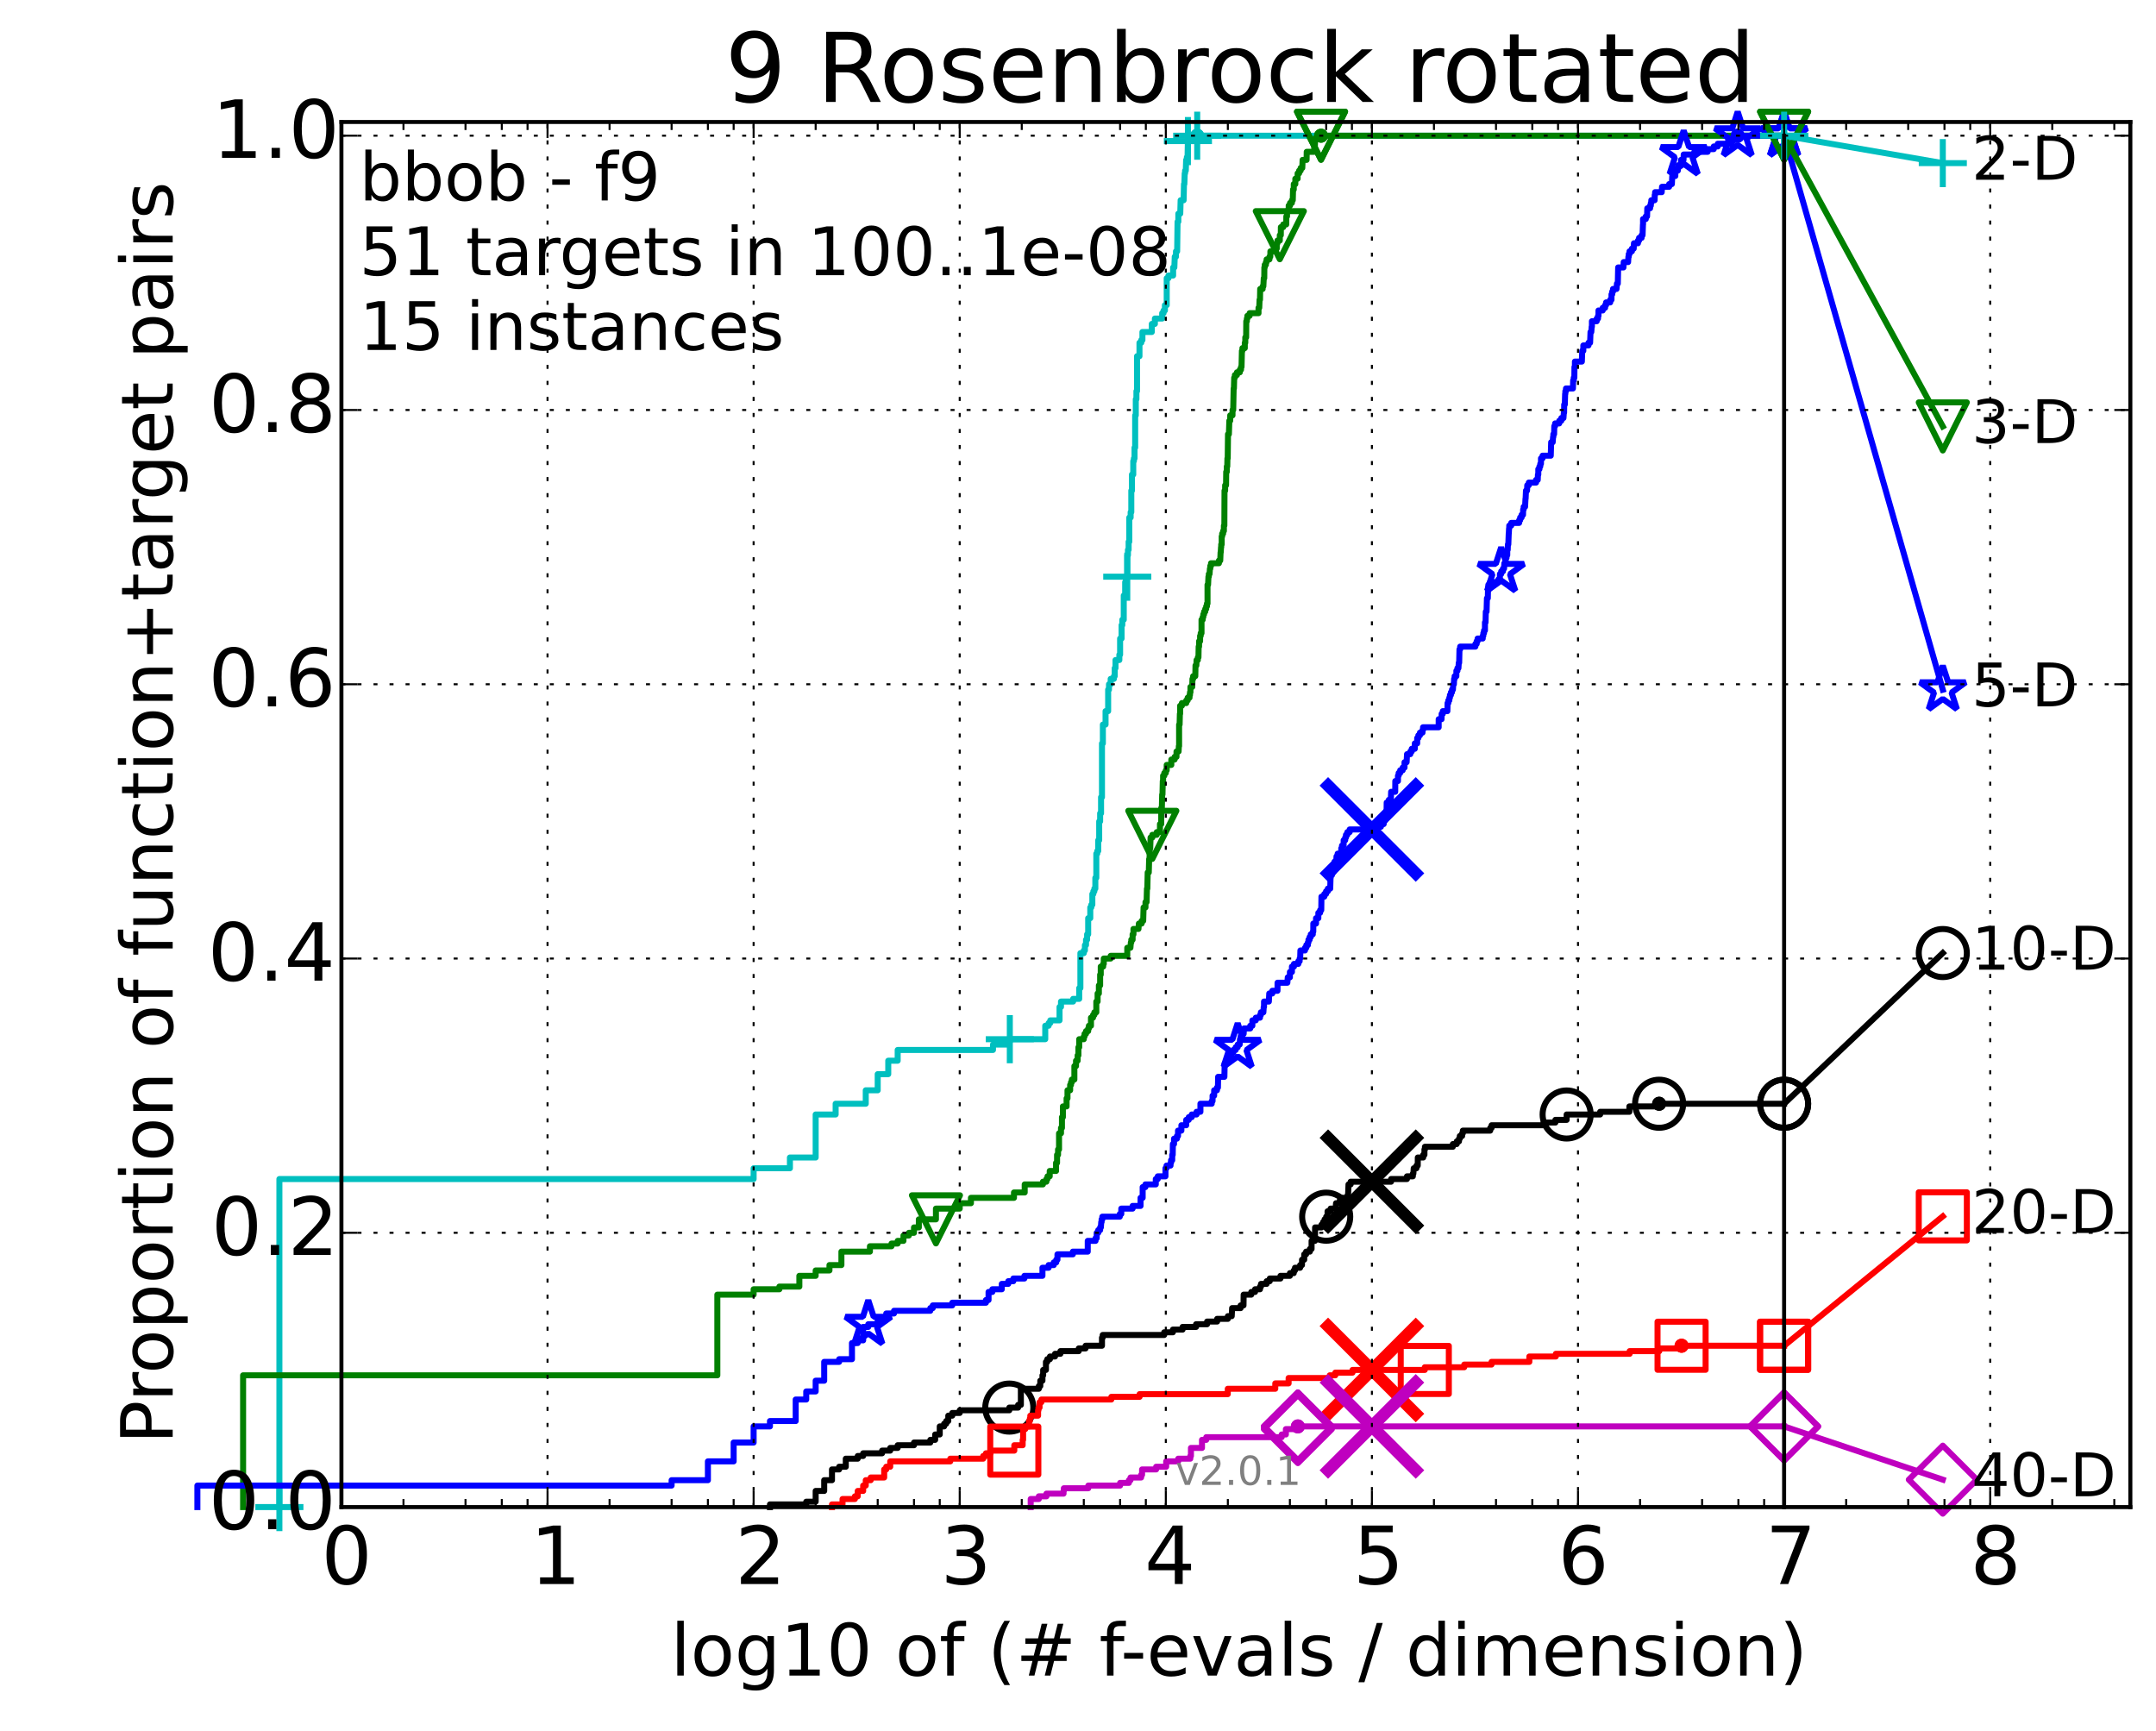 <?xml version="1.0" encoding="utf-8" standalone="no"?>
<!DOCTYPE svg PUBLIC "-//W3C//DTD SVG 1.1//EN"
  "http://www.w3.org/Graphics/SVG/1.1/DTD/svg11.dtd">
<!-- Created with matplotlib (http://matplotlib.org/) -->
<svg height="432pt" version="1.1" viewBox="0 0 538 432" width="538pt" xmlns="http://www.w3.org/2000/svg" xmlns:xlink="http://www.w3.org/1999/xlink">
 <defs>
  <style type="text/css">
*{stroke-linecap:butt;stroke-linejoin:round;}
  </style>
 </defs>
 <g id="figure_1">
  <g id="patch_1">
   <path d="
M0 432.436
L538.8 432.436
L538.8 0
L0 0
z
" style="fill:#ffffff;"/>
  </g>
  <g id="axes_1">
   <g id="patch_2">
    <path d="
M85.2 376.036
L531.6 376.036
L531.6 30.436
L85.2 30.436
z
" style="fill:#ffffff;"/>
   </g>
   <g id="line2d_1">
    <defs>
     <path d="
M0 1.5
C0.398 1.5 0.779 1.342 1.061 1.061
C1.342 0.779 1.5 0.398 1.5 0
C1.5 -0.398 1.342 -0.779 1.061 -1.061
C0.779 -1.342 0.398 -1.5 0 -1.5
C-0.398 -1.5 -0.779 -1.342 -1.061 -1.061
C-1.342 -0.779 -1.5 -0.398 -1.5 0
C-1.5 0.398 -1.342 0.779 -1.061 1.061
C-0.779 1.342 -0.398 1.5 0 1.5
z
" id="m977c291b42" style="stroke:#00bfbf;stroke-width:0.5;"/>
    </defs>
    <g>
     <use style="fill:#00bfbf;stroke:#00bfbf;stroke-width:0.5;" x="298.746" xlink:href="#m977c291b42" y="33.858"/>
     <use style="fill:#00bfbf;stroke:#00bfbf;stroke-width:0.5;" x="298.746" xlink:href="#m977c291b42" y="33.858"/>
    </g>
   </g>
   <g id="line2d_2">
    <path d="
M69.719 376.036
L69.719 294.182
L188.057 294.182
L188.057 291.498
L197.113 291.498
L197.113 288.814
L203.539 288.814
L203.539 278.079
L208.523 278.079
L208.523 275.396
L216.038 275.396
L216.038 272.041
L219.02 272.041
L219.02 268.015
L221.651 268.015
L221.651 264.661
L224.004 264.661
L224.004 261.977
L247.785 261.977
L247.785 260.635
L251.337 260.635
L251.337 259.964
L251.985 259.964
L251.985 259.293
L260.827 259.293
L260.827 255.938
L261.67 255.938
L261.67 255.267
L262.08 255.267
L262.08 254.597
L264.393 254.597
L264.393 251.242
L264.756 251.242
L264.756 249.9
L267.783 249.9
L267.783 249.229
L269.303 249.229
L269.303 246.545
L269.595 246.545
L269.595 237.823
L270.449 237.823
L270.449 237.152
L270.726 237.152
L270.726 235.81
L271 235.81
L271 234.468
L271.271 234.468
L271.271 233.127
L271.539 233.127
L271.539 229.101
L272.064 229.101
L272.064 226.417
L272.322 226.417
L272.322 225.746
L272.578 225.746
L272.578 223.062
L272.83 223.062
L272.83 222.392
L273.08 222.392
L273.08 221.721
L273.326 221.721
L273.326 219.037
L273.57 219.037
L273.57 212.998
L273.812 212.998
L273.812 212.327
L274.051 212.327
L274.051 209.644
L274.287 209.644
L274.287 204.947
L274.521 204.947
L274.521 202.934
L274.752 202.934
L274.752 198.909
L274.982 198.909
L274.982 185.49
L275.208 185.49
L275.208 180.793
L275.875 180.793
L275.875 177.439
L276.522 177.439
L276.522 172.071
L276.734 172.071
L276.734 170.729
L277.152 170.729
L277.152 169.387
L277.964 169.387
L277.964 168.717
L278.162 168.717
L278.162 166.704
L278.359 166.704
L278.359 164.691
L279.318 164.691
L279.318 163.349
L279.505 163.349
L279.505 159.323
L279.874 159.323
L279.874 155.969
L280.056 155.969
L280.056 154.627
L280.417 154.627
L280.417 148.588
L280.771 148.588
L280.771 145.234
L280.946 145.234
L280.946 144.563
L281.12 144.563
L281.12 143.892
L281.293 143.892
L281.293 138.524
L281.464 138.524
L281.464 137.182
L281.634 137.182
L281.634 135.17
L281.802 135.17
L281.802 129.131
L282.136 129.131
L282.136 127.789
L282.3 127.789
L282.3 122.422
L282.464 122.422
L282.464 118.396
L282.788 118.396
L282.788 115.041
L282.948 115.041
L282.948 114.371
L283.107 114.371
L283.107 111.687
L283.265 111.687
L283.265 103.636
L283.421 103.636
L283.421 99.61
L283.577 99.61
L283.577 97.597
L283.732 97.597
L283.732 88.875
L284.339 88.875
L284.339 85.52
L284.785 85.52
L284.785 84.849
L285.077 84.849
L285.077 82.837
L287.415 82.837
L287.415 80.824
L288.186 80.824
L288.186 79.482
L290.003 79.482
L290.003 78.14
L290.349 78.14
L290.349 77.469
L290.69 77.469
L290.69 76.127
L291.137 76.127
L291.137 69.418
L291.574 69.418
L291.574 68.747
L292.736 68.747
L292.736 66.734
L293.043 66.734
L293.144 64.05
L293.445 64.05
L293.445 62.708
L293.743 62.708
L293.841 55.328
L294.036 55.328
L294.036 53.315
L294.516 53.315
L294.611 49.961
L295.356 49.961
L295.447 45.935
L295.538 45.935
L295.629 43.251
L295.719 43.251
L295.719 42.58
L295.898 42.58
L295.987 39.897
L296.165 39.897
L296.165 39.225
L296.341 39.225
L296.428 35.2
L297.7 35.2
L297.7 34.529
L298.746 34.529
L298.746 33.858
L445.2 33.858
L445.2 33.858" style="fill:none;stroke:#00bfbf;stroke-linecap:square;stroke-width:1.5;"/>
   </g>
   <g id="line2d_3">
    <defs>
     <path d="
M-6 0
L6 0
M0 6
L0 -6" id="m3e4de746de" style="stroke:#00bfbf;stroke-width:1.5;"/>
    </defs>
    <g>
     <use style="fill:none;stroke:#00bfbf;stroke-width:1.5;" x="69.718" xlink:href="#m3e4de746de" y="376.036"/>
     <use style="fill:none;stroke:#00bfbf;stroke-width:1.5;" x="251.985" xlink:href="#m3e4de746de" y="259.293"/>
     <use style="fill:none;stroke:#00bfbf;stroke-width:1.5;" x="281.293" xlink:href="#m3e4de746de" y="143.892"/>
     <use style="fill:none;stroke:#00bfbf;stroke-width:1.5;" x="296.428" xlink:href="#m3e4de746de" y="35.2"/>
     <use style="fill:none;stroke:#00bfbf;stroke-width:1.5;" x="298.746" xlink:href="#m3e4de746de" y="33.858"/>
     <use style="fill:none;stroke:#00bfbf;stroke-width:1.5;" x="445.2" xlink:href="#m3e4de746de" y="33.858"/>
    </g>
   </g>
   <g id="line2d_4"/>
   <g id="line2d_5">
    <defs>
     <path d="
M0 1.5
C0.398 1.5 0.779 1.342 1.061 1.061
C1.342 0.779 1.5 0.398 1.5 0
C1.5 -0.398 1.342 -0.779 1.061 -1.061
C0.779 -1.342 0.398 -1.5 0 -1.5
C-0.398 -1.5 -0.779 -1.342 -1.061 -1.061
C-1.342 -0.779 -1.5 -0.398 -1.5 0
C-1.5 0.398 -1.342 0.779 -1.061 1.061
C-0.779 1.342 -0.398 1.5 0 1.5
z
" id="mb0b177905e" style="stroke:#008000;stroke-width:0.5;"/>
    </defs>
    <g>
     <use style="fill:#008000;stroke:#008000;stroke-width:0.5;" x="329.644" xlink:href="#mb0b177905e" y="33.858"/>
     <use style="fill:#008000;stroke:#008000;stroke-width:0.5;" x="329.644" xlink:href="#mb0b177905e" y="33.858"/>
    </g>
   </g>
   <g id="line2d_6">
    <path d="
M60.662 376.036
L60.662 343.16
L179.001 343.16
L179.001 323.032
L188.057 323.032
L188.057 321.69
L194.483 321.69
L194.483 321.019
L199.467 321.019
L199.467 318.336
L203.539 318.336
L203.539 316.994
L206.982 316.994
L206.982 315.652
L209.964 315.652
L209.964 312.297
L217.077 312.297
L217.077 310.955
L222.463 310.955
L222.463 310.284
L224.004 310.284
L224.004 309.613
L225.446 309.613
L225.446 308.272
L226.8 308.272
L226.8 307.601
L228.076 307.601
L228.076 306.259
L229.284 306.259
L229.284 304.246
L233.551 304.246
L233.551 301.562
L239.486 301.562
L239.486 300.22
L242.281 300.22
L242.281 298.878
L253.024 298.878
L253.024 297.537
L255.7 297.537
L255.7 295.524
L260.247 295.524
L260.247 294.853
L261.112 294.853
L261.112 294.182
L261.393 294.182
L261.393 293.511
L261.944 293.511
L261.944 292.169
L263.521 292.169
L263.521 290.156
L263.774 290.156
L263.774 288.143
L264.023 288.143
L264.023 286.802
L264.27 286.802
L264.27 282.776
L264.756 282.776
L264.756 281.434
L264.995 281.434
L264.995 278.75
L265.231 278.75
L265.231 276.067
L266.152 276.067
L266.152 274.054
L266.377 274.054
L266.377 272.041
L267.037 272.041
L267.037 270.699
L267.253 270.699
L267.253 270.028
L267.466 270.028
L267.466 269.357
L268.096 269.357
L268.096 266.002
L268.505 266.002
L268.505 264.661
L268.908 264.661
L268.908 263.319
L269.106 263.319
L269.106 261.306
L269.303 261.306
L269.303 259.293
L270.449 259.293
L270.449 258.622
L270.634 258.622
L270.634 257.951
L271 257.951
L271 257.28
L271.539 257.28
L271.539 256.609
L271.715 256.609
L271.715 255.938
L272.237 255.938
L272.237 253.926
L272.746 253.926
L272.746 253.255
L273.08 253.255
L273.08 252.584
L273.57 252.584
L273.57 249.9
L273.892 249.9
L273.892 247.887
L274.209 247.887
L274.209 245.874
L274.521 245.874
L274.521 243.191
L274.676 243.191
L274.676 241.178
L275.283 241.178
L275.283 240.507
L275.433 240.507
L275.433 239.165
L277.152 239.165
L277.152 238.494
L281.293 238.494
L281.293 236.481
L282.08 236.481
L282.191 235.139
L282.3 235.139
L282.3 234.468
L282.627 234.468
L282.627 233.127
L282.841 233.127
L282.841 231.785
L284.088 231.785
L284.189 230.443
L284.882 230.443
L284.882 229.772
L285.269 229.772
L285.365 226.417
L285.837 226.417
L285.837 225.075
L286.116 225.075
L286.208 221.721
L286.3 221.721
L286.391 217.695
L286.663 217.695
L286.753 214.34
L286.842 214.34
L286.931 211.657
L287.02 211.657
L287.109 208.973
L287.546 208.973
L287.546 208.302
L288.644 208.302
L288.644 207.631
L289.453 207.631
L289.453 205.618
L289.769 205.618
L289.769 201.592
L289.925 201.592
L290.003 198.238
L290.08 198.238
L290.157 194.883
L290.234 194.883
L290.234 193.541
L290.539 193.541
L290.539 192.87
L290.914 192.87
L290.914 192.199
L291.137 192.199
L291.137 190.857
L292.286 190.857
L292.286 189.516
L293.111 189.516
L293.111 188.845
L293.578 188.845
L293.578 187.503
L294.101 187.503
L294.165 186.161
L294.229 186.161
L294.229 180.793
L294.357 180.793
L294.421 178.11
L294.485 178.11
L294.485 176.097
L294.924 176.097
L294.924 175.426
L296.017 175.426
L296.017 174.755
L296.37 174.755
L296.37 174.084
L296.831 174.084
L296.831 173.413
L296.945 173.413
L296.945 172.742
L297.059 172.742
L297.059 171.4
L297.507 171.4
L297.562 169.387
L297.727 169.387
L297.727 168.717
L298.269 168.717
L298.323 166.033
L298.536 166.033
L298.588 164.691
L298.903 164.691
L298.903 164.02
L299.059 164.02
L299.11 161.336
L299.213 161.336
L299.213 159.994
L299.468 159.994
L299.468 158.652
L299.62 158.652
L299.62 157.982
L299.821 157.982
L299.821 154.627
L300.119 154.627
L300.119 153.956
L300.266 153.956
L300.266 153.285
L300.461 153.285
L300.461 152.614
L300.751 152.614
L300.751 151.943
L300.989 151.943
L300.989 151.272
L301.178 151.272
L301.178 150.601
L301.319 150.601
L301.319 145.905
L301.458 145.905
L301.551 143.892
L301.643 143.892
L301.643 143.221
L301.827 143.221
L301.918 141.879
L302.009 141.879
L302.009 141.208
L302.189 141.208
L302.189 140.537
L304.166 140.537
L304.166 139.866
L304.493 139.866
L304.574 137.853
L304.614 137.853
L304.695 136.511
L304.735 136.511
L304.735 135.841
L304.855 135.841
L304.855 133.828
L304.974 133.828
L304.974 133.157
L305.211 133.157
L305.211 132.486
L305.406 132.486
L305.406 131.144
L305.523 131.144
L305.561 122.422
L305.716 122.422
L305.716 121.08
L305.945 121.08
L305.983 117.725
L306.134 117.725
L306.134 116.383
L306.246 116.383
L306.284 114.371
L306.359 114.371
L306.433 108.332
L306.655 108.332
L306.765 104.977
L306.984 104.977
L306.984 103.636
L307.556 103.636
L307.556 102.294
L307.732 102.294
L307.837 96.926
L307.907 96.926
L307.976 94.242
L308.149 94.242
L308.149 93.572
L308.66 93.572
L308.66 92.9
L309.388 92.9
L309.388 92.23
L309.679 92.23
L309.679 91.559
L309.807 91.559
L309.903 87.533
L310.029 87.533
L310.029 86.862
L310.623 86.862
L310.623 85.52
L310.745 85.52
L310.745 84.178
L310.959 84.178
L310.989 80.153
L311.14 80.153
L311.14 79.482
L311.26 79.482
L311.26 78.811
L311.822 78.811
L311.822 78.14
L314.044 78.14
L314.044 76.798
L314.228 76.798
L314.306 74.785
L314.411 74.785
L314.462 72.102
L315.077 72.102
L315.077 71.43
L315.253 71.43
L315.352 69.418
L315.477 69.418
L315.502 66.734
L315.6 66.734
L315.6 66.063
L315.894 66.063
L315.894 65.392
L316.064 65.392
L316.064 64.721
L316.777 64.721
L316.777 64.05
L316.986 64.05
L317.009 62.708
L318.226 62.708
L318.226 62.037
L318.595 62.037
L318.595 60.696
L318.767 60.696
L318.767 60.025
L319.358 60.025
L319.358 58.683
L319.607 58.683
L319.627 56.67
L320.216 56.67
L320.216 55.999
L320.966 55.999
L320.985 53.986
L321.159 53.986
L321.159 52.644
L321.578 52.644
L321.578 51.302
L321.915 51.302
L321.915 50.632
L322.374 50.632
L322.374 49.961
L322.592 49.961
L322.664 47.277
L322.843 47.277
L322.843 45.935
L323.231 45.935
L323.231 44.593
L323.802 44.593
L323.802 43.251
L324.175 43.251
L324.175 42.58
L324.558 42.58
L324.558 41.909
L324.967 41.909
L325.047 39.897
L326.042 39.897
L326.073 37.884
L327.965 37.884
L327.965 36.542
L328.106 36.542
L328.177 34.529
L329.644 34.529
L329.644 33.858
L445.2 33.858
L445.2 33.858" style="fill:none;stroke:#008000;stroke-linecap:square;stroke-width:1.5;"/>
   </g>
   <g id="line2d_7">
    <defs>
     <path d="
M-7.34788e-16 6
L6 -6
L-6 -6
z
" id="m397e16cd68" style="stroke:#008000;stroke-linejoin:miter;stroke-width:1.5;"/>
    </defs>
    <g>
     <use style="fill:none;stroke:#008000;stroke-linejoin:miter;stroke-width:1.5;" x="233.551" xlink:href="#m397e16cd68" y="304.246"/>
     <use style="fill:none;stroke:#008000;stroke-linejoin:miter;stroke-width:1.5;" x="287.546" xlink:href="#m397e16cd68" y="208.302"/>
     <use style="fill:none;stroke:#008000;stroke-linejoin:miter;stroke-width:1.5;" x="319.358" xlink:href="#m397e16cd68" y="58.683"/>
     <use style="fill:none;stroke:#008000;stroke-linejoin:miter;stroke-width:1.5;" x="329.644" xlink:href="#m397e16cd68" y="33.858"/>
     <use style="fill:none;stroke:#008000;stroke-linejoin:miter;stroke-width:1.5;" x="329.644" xlink:href="#m397e16cd68" y="33.858"/>
     <use style="fill:none;stroke:#008000;stroke-linejoin:miter;stroke-width:1.5;" x="445.2" xlink:href="#m397e16cd68" y="33.858"/>
    </g>
   </g>
   <g id="line2d_8"/>
   <g id="line2d_9">
    <defs>
     <path d="
M0 1.5
C0.398 1.5 0.779 1.342 1.061 1.061
C1.342 0.779 1.5 0.398 1.5 0
C1.5 -0.398 1.342 -0.779 1.061 -1.061
C0.779 -1.342 0.398 -1.5 0 -1.5
C-0.398 -1.5 -0.779 -1.342 -1.061 -1.061
C-1.342 -0.779 -1.5 -0.398 -1.5 0
C-1.5 0.398 -1.342 0.779 -1.061 1.061
C-0.779 1.342 -0.398 1.5 0 1.5
z
" id="m76a7ce5b4a" style="stroke:#0000ff;stroke-width:0.5;"/>
    </defs>
    <g>
     <use style="fill:#0000ff;stroke:#0000ff;stroke-width:0.5;" x="433.617" xlink:href="#m76a7ce5b4a" y="33.858"/>
     <use style="fill:#0000ff;stroke:#0000ff;stroke-width:0.5;" x="433.617" xlink:href="#m76a7ce5b4a" y="33.858"/>
    </g>
   </g>
   <g id="line2d_10">
    <path d="
M49.253 376.036
L49.253 370.669
L167.592 370.669
L167.592 369.327
L176.648 369.327
L176.648 364.63
L183.073 364.63
L183.073 359.934
L188.057 359.934
L188.057 355.908
L192.129 355.908
L192.129 354.566
L198.555 354.566
L198.555 349.199
L201.185 349.199
L201.185 347.186
L203.539 347.186
L203.539 344.502
L205.667 344.502
L205.667 339.806
L209.399 339.806
L209.399 339.135
L212.595 339.135
L212.595 335.109
L214.036 335.109
L214.036 334.438
L215.39 334.438
L215.39 331.083
L216.667 331.083
L216.667 330.412
L219.02 330.412
L219.02 329.071
L221.149 329.071
L221.149 327.729
L223.092 327.729
L223.092 327.058
L232.149 327.058
L232.149 326.387
L232.76 326.387
L232.76 325.716
L237.623 325.716
L237.623 325.045
L246.023 325.045
L246.023 324.374
L246.679 324.374
L246.679 322.361
L247.63 322.361
L247.63 321.69
L249.983 321.69
L249.983 320.348
L251.599 320.348
L251.599 319.677
L252.861 319.677
L252.861 319.007
L255.627 319.007
L255.627 318.336
L260.129 318.336
L260.129 316.323
L261.67 316.323
L261.67 315.652
L262.956 315.652
L262.956 314.981
L263.572 314.981
L263.572 314.31
L263.874 314.31
L263.874 312.968
L267.72 312.968
L267.72 312.297
L271.432 312.297
L271.432 309.613
L273.375 309.613
L273.375 308.942
L273.667 308.942
L273.667 307.601
L274.051 307.601
L274.051 306.93
L274.521 306.93
L274.521 306.259
L274.706 306.259
L274.798 304.917
L274.89 304.917
L274.89 304.246
L275.072 304.246
L275.072 303.575
L279.43 303.575
L279.43 302.904
L279.801 302.904
L279.801 301.562
L282.627 301.562
L282.627 300.891
L284.608 300.891
L284.608 298.878
L285.135 298.878
L285.135 296.195
L285.818 296.195
L285.818 295.524
L288.412 295.524
L288.412 294.182
L288.906 294.182
L288.906 293.511
L290.825 293.511
L290.825 291.498
L291.092 291.498
L291.092 290.827
L292.089 290.827
L292.089 290.156
L292.216 290.156
L292.216 289.485
L292.509 289.485
L292.509 288.143
L292.633 288.143
L292.675 285.46
L292.962 285.46
L292.962 284.118
L293.684 284.118
L293.684 283.447
L293.958 283.447
L293.958 282.105
L294.8 282.105
L294.8 280.763
L296.005 280.763
L296.005 279.421
L296.636 279.421
L296.636 278.75
L297.384 278.75
L297.384 278.079
L298.588 278.079
L298.588 277.408
L299.55 277.408
L299.55 275.396
L302.368 275.396
L302.368 274.725
L302.581 274.725
L302.581 273.383
L302.975 273.383
L302.975 272.041
L303.667 272.041
L303.667 271.37
L303.918 271.37
L303.968 268.686
L305.531 268.686
L305.6 265.332
L306.216 265.332
L306.216 264.661
L306.329 264.661
L306.329 263.99
L306.969 263.99
L306.969 263.319
L307.25 263.319
L307.25 262.648
L307.76 262.648
L307.76 261.977
L308.341 261.977
L308.341 261.306
L308.847 261.306
L308.847 260.635
L309.342 260.635
L309.42 259.293
L309.576 259.293
L309.576 258.622
L310.036 258.622
L310.036 257.951
L310.337 257.951
L310.412 256.609
L311.979 256.609
L311.979 255.938
L312.512 255.938
L312.512 254.597
L313.362 254.597
L313.362 253.926
L314.416 253.926
L314.416 253.255
L314.633 253.255
L314.633 252.584
L315.258 252.584
L315.347 251.242
L315.422 251.242
L315.422 249.9
L316.627 249.9
L316.725 247.887
L317.486 247.887
L317.486 247.216
L318.78 247.216
L318.793 245.203
L321.243 245.203
L321.346 243.862
L321.877 243.862
L321.877 242.52
L322.385 242.52
L322.385 241.178
L322.893 241.178
L322.893 240.507
L323.976 240.507
L323.976 239.836
L324.309 239.836
L324.309 239.165
L324.438 239.165
L324.498 237.152
L325.64 237.152
L325.64 236.481
L325.977 236.481
L325.977 235.81
L326.364 235.81
L326.364 235.139
L326.51 235.139
L326.51 234.468
L326.799 234.468
L326.799 233.797
L327.084 233.797
L327.084 233.127
L327.591 233.127
L327.591 232.456
L327.712 232.456
L327.72 230.443
L328.398 230.443
L328.398 229.101
L328.974 229.101
L328.974 227.759
L329.416 227.759
L329.416 227.088
L329.701 227.088
L329.749 223.733
L330.459 223.733
L330.459 223.062
L330.896 223.062
L330.896 222.392
L331.339 222.392
L331.339 221.721
L331.938 221.721
L332.016 219.037
L332.052 219.037
L332.052 218.366
L332.361 218.366
L332.361 217.695
L332.735 217.695
L332.742 216.353
L332.892 216.353
L333.001 215.011
L333.425 215.011
L333.511 213.669
L333.795 213.669
L333.795 212.998
L334.693 212.998
L334.693 211.657
L334.875 211.657
L334.875 210.986
L335.289 210.986
L335.289 209.644
L335.678 209.644
L335.678 208.973
L335.864 208.973
L335.864 208.302
L336.207 208.302
L336.207 207.631
L336.793 207.631
L336.793 206.96
L342.728 206.96
L342.728 206.289
L344.593 206.289
L344.593 205.618
L345.281 205.618
L345.281 204.947
L345.461 204.947
L345.461 204.276
L345.666 204.276
L345.666 203.605
L345.987 203.605
L346.028 200.251
L346.56 200.251
L346.56 199.58
L347.064 199.58
L347.137 197.567
L348.158 197.567
L348.179 194.883
L348.84 194.883
L348.84 193.541
L349.016 193.541
L349.016 192.87
L349.4 192.87
L349.4 192.199
L350.017 192.199
L350.017 191.528
L350.478 191.528
L350.478 190.187
L350.999 190.187
L351.108 188.174
L351.923 188.174
L351.923 187.503
L352.284 187.503
L352.284 186.832
L353.046 186.832
L353.046 185.49
L353.638 185.49
L353.638 184.148
L353.933 184.148
L353.933 183.477
L354.326 183.477
L354.326 182.806
L354.967 182.806
L354.967 182.135
L355.101 182.135
L355.101 181.464
L359.001 181.464
L359.003 179.452
L359.718 179.452
L359.743 178.11
L360.032 178.11
L360.032 177.439
L361.172 177.439
L361.222 175.426
L361.409 175.426
L361.409 174.755
L361.661 174.755
L361.661 174.084
L361.809 174.084
L361.809 173.413
L362.056 173.413
L362.056 172.742
L362.321 172.742
L362.321 172.071
L362.557 172.071
L362.634 170.729
L362.796 170.729
L362.853 169.387
L362.983 169.387
L362.983 168.717
L363.413 168.717
L363.416 167.375
L363.684 167.375
L363.684 166.704
L363.934 166.704
L364.013 165.362
L364.115 165.362
L364.192 162.007
L364.363 162.007
L364.363 161.336
L368.159 161.336
L368.159 160.665
L368.483 160.665
L368.483 159.994
L368.715 159.994
L368.715 159.323
L369.993 159.323
L369.993 158.652
L370.144 158.652
L370.144 157.982
L370.315 157.982
L370.315 157.311
L370.548 157.311
L370.55 155.298
L370.698 155.298
L370.76 152.614
L370.953 152.614
L371.044 149.259
L371.264 149.259
L371.321 146.576
L371.404 146.576
L371.404 145.905
L371.817 145.905
L371.817 145.234
L373.91 145.234
L373.91 144.563
L374.274 144.563
L374.284 143.221
L374.604 143.221
L374.604 142.55
L375.042 142.55
L375.042 141.879
L375.317 141.879
L375.387 140.537
L375.634 140.537
L375.667 139.195
L375.93 139.195
L375.93 138.524
L376.112 138.524
L376.113 137.182
L376.229 137.182
L376.275 135.841
L376.381 135.841
L376.481 133.157
L376.499 133.157
L376.569 131.815
L376.614 131.815
L376.614 131.144
L377.107 131.144
L377.107 130.473
L379.077 130.473
L379.077 129.802
L379.334 129.802
L379.334 129.131
L379.69 129.131
L379.69 128.46
L380.047 128.46
L380.08 127.118
L380.209 127.118
L380.209 126.447
L380.562 126.447
L380.663 124.435
L380.696 124.435
L380.783 122.422
L381.052 122.422
L381.107 121.08
L381.491 121.08
L381.491 120.409
L383.298 120.409
L383.298 119.738
L383.722 119.738
L383.771 118.396
L383.863 118.396
L383.863 117.054
L384.145 117.054
L384.145 116.383
L384.357 116.383
L384.357 115.712
L384.527 115.712
L384.529 114.371
L384.924 114.371
L384.924 113.7
L386.97 113.7
L387.074 110.345
L387.452 110.345
L387.551 109.003
L387.614 109.003
L387.614 108.332
L387.803 108.332
L387.853 106.319
L388.055 106.319
L388.055 105.648
L389.088 105.648
L389.088 104.977
L389.606 104.977
L389.606 104.306
L390.138 104.306
L390.235 102.965
L390.3 102.965
L390.322 100.952
L390.478 100.952
L390.558 98.268
L390.61 98.268
L390.61 97.597
L390.769 97.597
L390.769 96.926
L392.505 96.926
L392.56 94.913
L392.709 94.913
L392.709 94.242
L392.857 94.242
L392.885 91.559
L392.995 91.559
L392.998 90.217
L394.732 90.217
L394.82 87.533
L395.096 87.533
L395.097 86.191
L396.381 86.191
L396.381 85.52
L396.788 85.52
L396.89 82.837
L397.086 82.837
L397.184 81.495
L397.24 81.495
L397.24 80.153
L398.438 80.153
L398.438 79.482
L398.764 79.482
L398.764 78.811
L398.878 78.811
L398.878 77.469
L399.933 77.469
L399.933 76.798
L400.533 76.798
L400.533 76.127
L400.773 76.127
L400.773 75.456
L401.805 75.456
L401.805 74.785
L402.125 74.785
L402.125 73.443
L402.301 73.443
L402.301 72.772
L402.498 72.772
L402.498 72.102
L403.382 72.102
L403.486 70.76
L403.702 70.76
L403.789 66.734
L405.111 66.734
L405.172 65.392
L406.269 65.392
L406.348 64.05
L406.435 64.05
L406.435 63.379
L406.625 63.379
L406.625 62.708
L407.216 62.708
L407.216 62.037
L407.667 62.037
L407.73 60.696
L408.728 60.696
L408.728 60.025
L409.006 60.025
L409.006 59.354
L409.638 59.354
L409.638 58.683
L409.879 58.683
L409.976 55.999
L410 55.999
L410 54.657
L410.684 54.657
L410.684 53.986
L411.002 53.986
L411.055 51.973
L411.759 51.973
L411.759 51.302
L411.944 51.302
L411.944 50.632
L412.062 50.632
L412.062 49.961
L412.889 49.961
L412.92 48.619
L413.005 48.619
L413.005 47.948
L414.655 47.948
L414.739 46.606
L416.513 46.606
L416.513 45.935
L417.191 45.935
L417.288 43.922
L418.053 43.922
L418.07 42.58
L418.677 42.58
L418.751 41.238
L419.47 41.238
L419.49 39.897
L420.096 39.897
L420.144 38.555
L422.781 38.555
L422.781 37.884
L426.12 37.884
L426.12 37.213
L427.642 37.213
L427.642 36.542
L428.644 36.542
L428.644 35.871
L432.09 35.871
L432.09 35.2
L432.511 35.2
L432.511 34.529
L433.617 34.529
L433.617 33.858
L445.2 33.858
L445.2 33.858" style="fill:none;stroke:#0000ff;stroke-linecap:square;stroke-width:1.5;"/>
   </g>
   <g id="line2d_11">
    <defs>
     <path d="
M3.67394e-16 -6
L-1.347 -1.854
L-5.706 -1.854
L-2.18 0.708
L-3.527 4.854
L-4.20996e-16 2.292
L3.527 4.854
L2.18 0.708
L5.706 -1.854
L1.347 -1.854
z
" id="m0933169453" style="stroke:#0000ff;stroke-linejoin:bevel;stroke-width:1.5;"/>
    </defs>
    <g>
     <use style="fill:none;stroke:#0000ff;stroke-linejoin:bevel;stroke-width:1.5;" x="216.667" xlink:href="#m0933169453" y="330.412"/>
     <use style="fill:none;stroke:#0000ff;stroke-linejoin:bevel;stroke-width:1.5;" x="308.847" xlink:href="#m0933169453" y="261.306"/>
     <use style="fill:none;stroke:#0000ff;stroke-linejoin:bevel;stroke-width:1.5;" x="374.604" xlink:href="#m0933169453" y="142.55"/>
     <use style="fill:none;stroke:#0000ff;stroke-linejoin:bevel;stroke-width:1.5;" x="420.144" xlink:href="#m0933169453" y="38.555"/>
     <use style="fill:none;stroke:#0000ff;stroke-linejoin:bevel;stroke-width:1.5;" x="433.617" xlink:href="#m0933169453" y="33.858"/>
     <use style="fill:none;stroke:#0000ff;stroke-linejoin:bevel;stroke-width:1.5;" x="445.2" xlink:href="#m0933169453" y="33.858"/>
    </g>
   </g>
   <g id="line2d_12"/>
   <g id="line2d_13">
    <path clip-path="url(#p6ea69091fa)" d="
M342.343 206.96" style="fill:none;stroke:#0000ff;stroke-linecap:square;"/>
    <defs>
     <path d="
M-12 12
L12 -12
M-12 -12
L12 12" id="ma4a355cd2c" style="stroke:#0000ff;stroke-width:3;"/>
    </defs>
    <g clip-path="url(#p6ea69091fa)">
     <use style="fill:#0000ff;stroke:#0000ff;stroke-width:3;" x="342.343" xlink:href="#ma4a355cd2c" y="206.96"/>
    </g>
   </g>
   <g id="line2d_14">
    <defs>
     <path d="
M0 1.5
C0.398 1.5 0.779 1.342 1.061 1.061
C1.342 0.779 1.5 0.398 1.5 0
C1.5 -0.398 1.342 -0.779 1.061 -1.061
C0.779 -1.342 0.398 -1.5 0 -1.5
C-0.398 -1.5 -0.779 -1.342 -1.061 -1.061
C-1.342 -0.779 -1.5 -0.398 -1.5 0
C-1.5 0.398 -1.342 0.779 -1.061 1.061
C-0.779 1.342 -0.398 1.5 0 1.5
z
" id="m66763a63fb" style="stroke:#000000;stroke-width:0.5;"/>
    </defs>
    <g>
     <use style="stroke:#000000;stroke-width:0.5;" x="414.012" xlink:href="#m66763a63fb" y="275.396"/>
     <use style="stroke:#000000;stroke-width:0.5;" x="414.012" xlink:href="#m66763a63fb" y="275.396"/>
    </g>
   </g>
   <g id="line2d_15">
    <path d="
M192.129 376.036
L192.129 375.365
L201.185 375.365
L201.185 374.694
L203.539 374.694
L203.539 372.011
L205.667 372.011
L205.667 369.327
L207.611 369.327
L207.611 366.643
L209.399 366.643
L209.399 365.972
L211.054 365.972
L211.054 363.959
L214.036 363.959
L214.036 363.288
L215.39 363.288
L215.39 362.617
L220.11 362.617
L220.11 361.947
L222.142 361.947
L222.142 361.276
L224.004 361.276
L224.004 360.605
L228.076 360.605
L228.076 359.934
L232.149 359.934
L232.149 359.263
L233.356 359.263
L233.356 357.921
L234.502 357.921
L234.502 355.908
L235.592 355.908
L235.592 355.237
L236.117 355.237
L236.117 354.566
L236.631 354.566
L236.631 353.224
L237.623 353.224
L237.623 352.553
L239.486 352.553
L239.486 351.882
L251.857 351.882
L251.857 351.212
L254.055 351.212
L254.055 350.541
L254.743 350.541
L254.743 346.515
L259.225 346.515
L259.225 345.844
L259.591 345.844
L259.591 344.502
L260.129 344.502
L260.129 343.16
L260.306 343.16
L260.306 341.818
L260.998 341.818
L260.998 339.806
L261.337 339.806
L261.337 339.135
L261.999 339.135
L261.999 338.464
L263.266 338.464
L263.266 337.793
L264.611 337.793
L264.611 337.122
L269.185 337.122
L269.185 336.451
L270.891 336.451
L270.891 335.78
L274.982 335.78
L274.982 333.767
L275.163 333.767
L275.163 333.096
L290.509 333.096
L290.509 332.425
L292.675 332.425
L292.675 331.754
L295.098 331.754
L295.098 331.083
L298.461 331.083
L298.461 330.412
L301.216 330.412
L301.216 329.742
L303.718 329.742
L303.718 329.071
L306.396 329.071
L306.396 328.4
L307.358 328.4
L307.464 326.387
L309.576 326.387
L309.576 325.716
L310.3 325.716
L310.337 323.032
L312.239 323.032
L312.239 322.361
L313.181 322.361
L313.181 321.69
L314.416 321.69
L314.416 321.019
L314.664 321.019
L314.664 320.348
L316.069 320.348
L316.069 319.677
L316.852 319.677
L316.852 319.007
L319.524 319.007
L319.524 318.336
L321.877 318.336
L321.877 317.665
L322.839 317.665
L322.839 316.994
L323.147 316.994
L323.147 316.323
L324.429 316.323
L324.429 315.652
L324.892 315.652
L324.902 314.31
L325.451 314.31
L325.451 312.968
L325.922 312.968
L325.922 312.297
L326.861 312.297
L326.861 311.626
L327.286 311.626
L327.286 309.613
L328.129 309.613
L328.163 306.259
L329.756 306.259
L329.756 305.588
L330.161 305.588
L330.161 304.917
L330.535 304.917
L330.535 304.246
L330.933 304.246
L330.933 303.575
L331.273 303.575
L331.273 302.233
L332.023 302.233
L332.023 301.562
L333.285 301.562
L333.391 300.22
L334.306 300.22
L334.306 299.549
L334.999 299.549
L334.999 298.878
L336.272 298.878
L336.272 298.207
L336.395 298.207
L336.499 295.524
L337.038 295.524
L337.038 294.853
L347.122 294.853
L347.122 294.182
L351.09 294.182
L351.09 293.511
L352.554 293.511
L352.554 292.84
L352.689 292.84
L352.776 291.498
L353.457 291.498
L353.457 290.827
L353.775 290.827
L353.794 288.814
L355.139 288.814
L355.139 288.143
L355.449 288.143
L355.449 286.802
L355.573 286.802
L355.573 286.131
L362.533 286.131
L362.533 285.46
L363.508 285.46
L363.508 284.789
L364.066 284.789
L364.066 284.118
L364.276 284.118
L364.276 283.447
L364.854 283.447
L364.854 282.776
L365.034 282.776
L365.034 282.105
L371.863 282.105
L371.863 281.434
L372.208 281.434
L372.208 280.763
L385.185 280.763
L385.185 280.092
L388.126 280.092
L388.126 279.421
L390.937 279.421
L390.937 278.079
L399.299 278.079
L399.299 277.408
L406.587 277.408
L406.587 276.067
L414.012 276.067
L414.012 275.396
L445.2 275.396
L445.2 275.396" style="fill:none;stroke:#000000;stroke-linecap:square;stroke-width:1.5;"/>
   </g>
   <g id="line2d_16">
    <defs>
     <path d="
M0 6
C1.591 6 3.117 5.368 4.243 4.243
C5.368 3.117 6 1.591 6 0
C6 -1.591 5.368 -3.117 4.243 -4.243
C3.117 -5.368 1.591 -6 0 -6
C-1.591 -6 -3.117 -5.368 -4.243 -4.243
C-5.368 -3.117 -6 -1.591 -6 0
C-6 1.591 -5.368 3.117 -4.243 4.243
C-3.117 5.368 -1.591 6 0 6
z
" id="ma42492ef9b" style="stroke:#000000;stroke-width:1.5;"/>
    </defs>
    <g>
     <use style="fill:none;stroke:#000000;stroke-width:1.5;" x="251.857" xlink:href="#ma42492ef9b" y="351.212"/>
     <use style="fill:none;stroke:#000000;stroke-width:1.5;" x="330.933" xlink:href="#ma42492ef9b" y="303.575"/>
     <use style="fill:none;stroke:#000000;stroke-width:1.5;" x="390.937" xlink:href="#ma42492ef9b" y="278.079"/>
     <use style="fill:none;stroke:#000000;stroke-width:1.5;" x="414.012" xlink:href="#ma42492ef9b" y="275.396"/>
     <use style="fill:none;stroke:#000000;stroke-width:1.5;" x="445.2" xlink:href="#ma42492ef9b" y="275.396"/>
    </g>
   </g>
   <g id="line2d_17"/>
   <g id="line2d_18">
    <path clip-path="url(#p6ea69091fa)" d="
M342.343 294.853" style="fill:none;stroke:#000000;stroke-linecap:square;"/>
    <defs>
     <path d="
M-12 12
L12 -12
M-12 -12
L12 12" id="m47417b404f" style="stroke:#000000;stroke-width:3;"/>
    </defs>
    <g clip-path="url(#p6ea69091fa)">
     <use style="stroke:#000000;stroke-width:3;" x="342.343" xlink:href="#m47417b404f" y="294.853"/>
    </g>
   </g>
   <g id="line2d_19">
    <defs>
     <path d="
M0 1.5
C0.398 1.5 0.779 1.342 1.061 1.061
C1.342 0.779 1.5 0.398 1.5 0
C1.5 -0.398 1.342 -0.779 1.061 -1.061
C0.779 -1.342 0.398 -1.5 0 -1.5
C-0.398 -1.5 -0.779 -1.342 -1.061 -1.061
C-1.342 -0.779 -1.5 -0.398 -1.5 0
C-1.5 0.398 -1.342 0.779 -1.061 1.061
C-0.779 1.342 -0.398 1.5 0 1.5
z
" id="ma07bdd5909" style="stroke:#ff0000;stroke-width:0.5;"/>
    </defs>
    <g>
     <use style="fill:#ff0000;stroke:#ff0000;stroke-width:0.5;" x="419.614" xlink:href="#ma07bdd5909" y="335.78"/>
     <use style="fill:#ff0000;stroke:#ff0000;stroke-width:0.5;" x="419.614" xlink:href="#ma07bdd5909" y="335.78"/>
    </g>
   </g>
   <g id="line2d_20">
    <path d="
M207.611 376.036
L207.611 375.365
L210.242 375.365
L210.242 374.023
L213.327 374.023
L213.327 373.352
L214.036 373.352
L214.036 372.011
L215.39 372.011
L215.39 370.669
L216.038 370.669
L216.038 369.327
L217.279 369.327
L217.279 368.656
L220.636 368.656
L220.636 366.643
L221.149 366.643
L221.149 365.972
L222.142 365.972
L222.142 364.63
L237.132 364.63
L237.132 363.959
L245.346 363.959
L245.346 363.288
L246.023 363.288
L246.023 362.617
L247.16 362.617
L247.16 361.947
L253.105 361.947
L253.105 360.605
L255.189 360.605
L255.189 359.263
L255.3 359.263
L255.3 356.579
L255.843 356.579
L255.843 355.908
L256.789 355.908
L256.789 354.566
L256.994 354.566
L256.994 353.895
L257.096 353.895
L257.096 353.224
L259.039 353.224
L259.039 351.882
L259.132 351.882
L259.132 351.212
L259.409 351.212
L259.409 349.87
L259.862 349.87
L259.862 349.199
L277.317 349.199
L277.317 348.528
L284.369 348.528
L284.369 347.857
L306.373 347.857
L306.373 346.515
L318.228 346.515
L318.228 345.173
L321.557 345.173
L321.557 343.831
L331.824 343.831
L331.824 343.16
L333.207 343.16
L333.207 342.489
L337.504 342.489
L337.504 341.818
L355.536 341.818
L355.536 341.147
L365.381 341.147
L365.381 340.477
L372.191 340.477
L372.191 339.806
L381.625 339.806
L381.625 338.464
L388.237 338.464
L388.237 337.793
L406.657 337.793
L406.657 337.122
L414.062 337.122
L414.062 336.451
L419.614 336.451
L419.614 335.78
L445.2 335.78" style="fill:none;stroke:#ff0000;stroke-linecap:square;stroke-width:1.5;"/>
   </g>
   <g id="line2d_21">
    <defs>
     <path d="
M-6 6
L6 6
L6 -6
L-6 -6
z
" id="m9d489a7eec" style="stroke:#ff0000;stroke-linejoin:miter;stroke-width:1.5;"/>
    </defs>
    <g>
     <use style="fill:none;stroke:#ff0000;stroke-linejoin:miter;stroke-width:1.5;" x="253.105" xlink:href="#m9d489a7eec" y="361.947"/>
     <use style="fill:none;stroke:#ff0000;stroke-linejoin:miter;stroke-width:1.5;" x="355.536" xlink:href="#m9d489a7eec" y="341.818"/>
     <use style="fill:none;stroke:#ff0000;stroke-linejoin:miter;stroke-width:1.5;" x="419.614" xlink:href="#m9d489a7eec" y="335.78"/>
     <use style="fill:none;stroke:#ff0000;stroke-linejoin:miter;stroke-width:1.5;" x="445.2" xlink:href="#m9d489a7eec" y="335.78"/>
    </g>
   </g>
   <g id="line2d_22"/>
   <g id="line2d_23">
    <path clip-path="url(#p6ea69091fa)" d="
M342.343 341.818" style="fill:none;stroke:#ff0000;stroke-linecap:square;"/>
    <defs>
     <path d="
M-12 12
L12 -12
M-12 -12
L12 12" id="m4e2b024d89" style="stroke:#ff0000;stroke-width:3;"/>
    </defs>
    <g clip-path="url(#p6ea69091fa)">
     <use style="fill:#ff0000;stroke:#ff0000;stroke-width:3;" x="342.343" xlink:href="#m4e2b024d89" y="341.818"/>
    </g>
   </g>
   <g id="line2d_24">
    <defs>
     <path d="
M0 1.5
C0.398 1.5 0.779 1.342 1.061 1.061
C1.342 0.779 1.5 0.398 1.5 0
C1.5 -0.398 1.342 -0.779 1.061 -1.061
C0.779 -1.342 0.398 -1.5 0 -1.5
C-0.398 -1.5 -0.779 -1.342 -1.061 -1.061
C-1.342 -0.779 -1.5 -0.398 -1.5 0
C-1.5 0.398 -1.342 0.779 -1.061 1.061
C-0.779 1.342 -0.398 1.5 0 1.5
z
" id="m56b4842580" style="stroke:#bf00bf;stroke-width:0.5;"/>
    </defs>
    <g>
     <use style="fill:#bf00bf;stroke:#bf00bf;stroke-width:0.5;" x="323.866" xlink:href="#m56b4842580" y="355.908"/>
     <use style="fill:#bf00bf;stroke:#bf00bf;stroke-width:0.5;" x="323.866" xlink:href="#m56b4842580" y="355.908"/>
    </g>
   </g>
   <g id="line2d_25">
    <path d="
M257.197 376.036
L257.197 374.023
L259.225 374.023
L259.225 373.352
L261.126 373.352
L261.126 372.682
L265.395 372.682
L265.395 372.011
L265.465 372.011
L265.465 371.34
L271.565 371.34
L271.565 370.669
L279.505 370.669
L279.505 369.998
L281.701 369.998
L281.701 369.327
L282.103 369.327
L282.103 368.656
L284.755 368.656
L284.755 367.985
L284.989 367.985
L284.989 366.643
L288.499 366.643
L288.499 365.972
L291.003 365.972
L291.003 364.63
L294.007 364.63
L294.007 363.959
L297.022 363.959
L297.022 363.288
L297.183 363.288
L297.183 361.276
L299.941 361.276
L299.941 359.263
L301.01 359.263
L301.01 358.592
L319.832 358.592
L319.832 357.921
L320.875 357.921
L320.875 356.579
L323.866 356.579
L323.866 355.908
L445.2 355.908" style="fill:none;stroke:#bf00bf;stroke-linecap:square;stroke-width:1.5;"/>
   </g>
   <g id="line2d_26">
    <defs>
     <path d="
M-6.66134e-16 8.485
L8.485 0
L1.11022e-15 -8.485
L-8.485 -1.77636e-15
z
" id="m949c2a5d0a" style="stroke:#bf00bf;stroke-linejoin:miter;stroke-width:1.5;"/>
    </defs>
    <g>
     <use style="fill:none;stroke:#bf00bf;stroke-linejoin:miter;stroke-width:1.5;" x="323.866" xlink:href="#m949c2a5d0a" y="356.579"/>
     <use style="fill:none;stroke:#bf00bf;stroke-linejoin:miter;stroke-width:1.5;" x="323.866" xlink:href="#m949c2a5d0a" y="355.908"/>
     <use style="fill:none;stroke:#bf00bf;stroke-linejoin:miter;stroke-width:1.5;" x="323.866" xlink:href="#m949c2a5d0a" y="355.908"/>
     <use style="fill:none;stroke:#bf00bf;stroke-linejoin:miter;stroke-width:1.5;" x="445.2" xlink:href="#m949c2a5d0a" y="355.908"/>
    </g>
   </g>
   <g id="line2d_27"/>
   <g id="line2d_28">
    <path clip-path="url(#p6ea69091fa)" d="
M342.343 355.908" style="fill:none;stroke:#bf00bf;stroke-linecap:square;"/>
    <defs>
     <path d="
M-12 12
L12 -12
M-12 -12
L12 12" id="me627894fb0" style="stroke:#bf00bf;stroke-width:3;"/>
    </defs>
    <g clip-path="url(#p6ea69091fa)">
     <use style="fill:#bf00bf;stroke:#bf00bf;stroke-width:3;" x="342.343" xlink:href="#me627894fb0" y="355.908"/>
    </g>
   </g>
   <g id="line2d_29">
    <path d="
M445.2 355.908
L484.8 369.193" style="fill:none;stroke:#bf00bf;stroke-linecap:square;stroke-width:1.5;"/>
    <g>
     <use style="fill:none;stroke:#bf00bf;stroke-linejoin:miter;stroke-width:1.5;" x="445.2" xlink:href="#m949c2a5d0a" y="355.908"/>
     <use style="fill:none;stroke:#bf00bf;stroke-linejoin:miter;stroke-width:1.5;" x="484.8" xlink:href="#m949c2a5d0a" y="369.193"/>
    </g>
   </g>
   <g id="line2d_30">
    <path d="
M445.2 335.78
L484.8 303.494" style="fill:none;stroke:#ff0000;stroke-linecap:square;stroke-width:1.5;"/>
    <g>
     <use style="fill:none;stroke:#ff0000;stroke-linejoin:miter;stroke-width:1.5;" x="445.2" xlink:href="#m9d489a7eec" y="335.78"/>
     <use style="fill:none;stroke:#ff0000;stroke-linejoin:miter;stroke-width:1.5;" x="484.8" xlink:href="#m9d489a7eec" y="303.494"/>
    </g>
   </g>
   <g id="line2d_31">
    <path d="
M445.2 275.396
L484.8 237.796" style="fill:none;stroke:#000000;stroke-linecap:square;stroke-width:1.5;"/>
    <g>
     <use style="fill:none;stroke:#000000;stroke-width:1.5;" x="445.2" xlink:href="#ma42492ef9b" y="275.396"/>
     <use style="fill:none;stroke:#000000;stroke-width:1.5;" x="484.8" xlink:href="#ma42492ef9b" y="237.796"/>
    </g>
   </g>
   <g id="line2d_32">
    <path d="
M445.2 33.858
L484.8 172.098" style="fill:none;stroke:#0000ff;stroke-linecap:square;stroke-width:1.5;"/>
    <g>
     <use style="fill:none;stroke:#0000ff;stroke-linejoin:bevel;stroke-width:1.5;" x="445.2" xlink:href="#m0933169453" y="33.858"/>
     <use style="fill:none;stroke:#0000ff;stroke-linejoin:bevel;stroke-width:1.5;" x="484.8" xlink:href="#m0933169453" y="172.098"/>
    </g>
   </g>
   <g id="line2d_33">
    <path d="
M445.2 33.858
L484.8 106.4" style="fill:none;stroke:#008000;stroke-linecap:square;stroke-width:1.5;"/>
    <g>
     <use style="fill:none;stroke:#008000;stroke-linejoin:miter;stroke-width:1.5;" x="445.2" xlink:href="#m397e16cd68" y="33.858"/>
     <use style="fill:none;stroke:#008000;stroke-linejoin:miter;stroke-width:1.5;" x="484.8" xlink:href="#m397e16cd68" y="106.4"/>
    </g>
   </g>
   <g id="line2d_34">
    <path d="
M445.2 33.858
L484.8 40.702" style="fill:none;stroke:#00bfbf;stroke-linecap:square;stroke-width:1.5;"/>
    <g>
     <use style="fill:none;stroke:#00bfbf;stroke-width:1.5;" x="445.2" xlink:href="#m3e4de746de" y="33.858"/>
     <use style="fill:none;stroke:#00bfbf;stroke-width:1.5;" x="484.8" xlink:href="#m3e4de746de" y="40.702"/>
    </g>
   </g>
   <g id="line2d_35">
    <path d="
M445.2 376.036
L445.2 33.858" style="fill:none;stroke:#000000;stroke-linecap:square;"/>
   </g>
   <g id="patch_3">
    <path d="
M85.2 30.436
L531.6 30.436" style="fill:none;stroke:#000000;stroke-linecap:square;stroke-linejoin:miter;"/>
   </g>
   <g id="patch_4">
    <path d="
M531.6 376.036
L531.6 30.436" style="fill:none;stroke:#000000;stroke-linecap:square;stroke-linejoin:miter;"/>
   </g>
   <g id="patch_5">
    <path d="
M85.2 376.036
L531.6 376.036" style="fill:none;stroke:#000000;stroke-linecap:square;stroke-linejoin:miter;"/>
   </g>
   <g id="patch_6">
    <path d="
M85.2 376.036
L85.2 30.436" style="fill:none;stroke:#000000;stroke-linecap:square;stroke-linejoin:miter;"/>
   </g>
   <g id="matplotlib.axis_1">
    <g id="xtick_1">
     <g id="line2d_36">
      <path clip-path="url(#p6ea69091fa)" d="
M85.2 376.036
L85.2 30.436" style="fill:none;stroke:#000000;stroke-dasharray:1,3;stroke-dashoffset:0.0;stroke-width:0.5;"/>
     </g>
     <g id="line2d_37">
      <defs>
       <path d="
M0 0
L0 -4" id="m93b0483c22" style="stroke:#000000;stroke-width:0.5;"/>
      </defs>
      <g>
       <use style="stroke:#000000;stroke-width:0.5;" x="85.2" xlink:href="#m93b0483c22" y="376.036"/>
      </g>
     </g>
     <g id="line2d_38">
      <defs>
       <path d="
M0 0
L0 4" id="m741efc42ff" style="stroke:#000000;stroke-width:0.5;"/>
      </defs>
      <g>
       <use style="stroke:#000000;stroke-width:0.5;" x="85.2" xlink:href="#m741efc42ff" y="30.436"/>
      </g>
     </g>
     <g id="text_1">
      <!-- 0 -->
      <defs>
       <path d="
M31.781 66.406
Q24.172 66.406 20.328 58.906
Q16.5 51.422 16.5 36.375
Q16.5 21.391 20.328 13.891
Q24.172 6.391 31.781 6.391
Q39.453 6.391 43.281 13.891
Q47.125 21.391 47.125 36.375
Q47.125 51.422 43.281 58.906
Q39.453 66.406 31.781 66.406
M31.781 74.219
Q44.047 74.219 50.516 64.516
Q56.984 54.828 56.984 36.375
Q56.984 17.969 50.516 8.266
Q44.047 -1.422 31.781 -1.422
Q19.531 -1.422 13.062 8.266
Q6.594 17.969 6.594 36.375
Q6.594 54.828 13.062 64.516
Q19.531 74.219 31.781 74.219" id="BitstreamVeraSans-Roman-30"/>
      </defs>
      <g transform="translate(80.161 395.233)scale(0.2 -0.2)">
       <use xlink:href="#BitstreamVeraSans-Roman-30"/>
      </g>
     </g>
    </g>
    <g id="xtick_2">
     <g id="line2d_39">
      <path clip-path="url(#p6ea69091fa)" d="
M136.629 376.036
L136.629 30.436" style="fill:none;stroke:#000000;stroke-dasharray:1,3;stroke-dashoffset:0.0;stroke-width:0.5;"/>
     </g>
     <g id="line2d_40">
      <g>
       <use style="stroke:#000000;stroke-width:0.5;" x="136.629" xlink:href="#m93b0483c22" y="376.036"/>
      </g>
     </g>
     <g id="line2d_41">
      <g>
       <use style="stroke:#000000;stroke-width:0.5;" x="136.629" xlink:href="#m741efc42ff" y="30.436"/>
      </g>
     </g>
     <g id="text_2">
      <!-- 1 -->
      <defs>
       <path d="
M12.406 8.297
L28.516 8.297
L28.516 63.922
L10.984 60.406
L10.984 69.391
L28.422 72.906
L38.281 72.906
L38.281 8.297
L54.391 8.297
L54.391 0
L12.406 0
z
" id="BitstreamVeraSans-Roman-31"/>
      </defs>
      <g transform="translate(132.288 395.233)scale(0.2 -0.2)">
       <use xlink:href="#BitstreamVeraSans-Roman-31"/>
      </g>
     </g>
    </g>
    <g id="xtick_3">
     <g id="line2d_42">
      <path clip-path="url(#p6ea69091fa)" d="
M188.057 376.036
L188.057 30.436" style="fill:none;stroke:#000000;stroke-dasharray:1,3;stroke-dashoffset:0.0;stroke-width:0.5;"/>
     </g>
     <g id="line2d_43">
      <g>
       <use style="stroke:#000000;stroke-width:0.5;" x="188.057" xlink:href="#m93b0483c22" y="376.036"/>
      </g>
     </g>
     <g id="line2d_44">
      <g>
       <use style="stroke:#000000;stroke-width:0.5;" x="188.057" xlink:href="#m741efc42ff" y="30.436"/>
      </g>
     </g>
     <g id="text_3">
      <!-- 2 -->
      <defs>
       <path d="
M19.188 8.297
L53.609 8.297
L53.609 0
L7.328 0
L7.328 8.297
Q12.938 14.109 22.625 23.891
Q32.328 33.688 34.812 36.531
Q39.547 41.844 41.422 45.531
Q43.312 49.219 43.312 52.781
Q43.312 58.594 39.234 62.25
Q35.156 65.922 28.609 65.922
Q23.969 65.922 18.812 64.312
Q13.672 62.703 7.812 59.422
L7.812 69.391
Q13.766 71.781 18.938 73
Q24.125 74.219 28.422 74.219
Q39.75 74.219 46.484 68.547
Q53.219 62.891 53.219 53.422
Q53.219 48.922 51.531 44.891
Q49.859 40.875 45.406 35.406
Q44.188 33.984 37.641 27.219
Q31.109 20.453 19.188 8.297" id="BitstreamVeraSans-Roman-32"/>
      </defs>
      <g transform="translate(183.429 395.233)scale(0.2 -0.2)">
       <use xlink:href="#BitstreamVeraSans-Roman-32"/>
      </g>
     </g>
    </g>
    <g id="xtick_4">
     <g id="line2d_45">
      <path clip-path="url(#p6ea69091fa)" d="
M239.486 376.036
L239.486 30.436" style="fill:none;stroke:#000000;stroke-dasharray:1,3;stroke-dashoffset:0.0;stroke-width:0.5;"/>
     </g>
     <g id="line2d_46">
      <g>
       <use style="stroke:#000000;stroke-width:0.5;" x="239.486" xlink:href="#m93b0483c22" y="376.036"/>
      </g>
     </g>
     <g id="line2d_47">
      <g>
       <use style="stroke:#000000;stroke-width:0.5;" x="239.486" xlink:href="#m741efc42ff" y="30.436"/>
      </g>
     </g>
     <g id="text_4">
      <!-- 3 -->
      <defs>
       <path d="
M40.578 39.312
Q47.656 37.797 51.625 33
Q55.609 28.219 55.609 21.188
Q55.609 10.406 48.188 4.484
Q40.766 -1.422 27.094 -1.422
Q22.516 -1.422 17.656 -0.516
Q12.797 0.391 7.625 2.203
L7.625 11.719
Q11.719 9.328 16.594 8.109
Q21.484 6.891 26.812 6.891
Q36.078 6.891 40.938 10.547
Q45.797 14.203 45.797 21.188
Q45.797 27.641 41.281 31.266
Q36.766 34.906 28.719 34.906
L20.219 34.906
L20.219 43.016
L29.109 43.016
Q36.375 43.016 40.234 45.922
Q44.094 48.828 44.094 54.297
Q44.094 59.906 40.109 62.906
Q36.141 65.922 28.719 65.922
Q24.656 65.922 20.016 65.031
Q15.375 64.156 9.812 62.312
L9.812 71.094
Q15.438 72.656 20.344 73.438
Q25.25 74.219 29.594 74.219
Q40.828 74.219 47.359 69.109
Q53.906 64.016 53.906 55.328
Q53.906 49.266 50.438 45.094
Q46.969 40.922 40.578 39.312" id="BitstreamVeraSans-Roman-33"/>
      </defs>
      <g transform="translate(234.687 395.233)scale(0.2 -0.2)">
       <use xlink:href="#BitstreamVeraSans-Roman-33"/>
      </g>
     </g>
    </g>
    <g id="xtick_5">
     <g id="line2d_48">
      <path clip-path="url(#p6ea69091fa)" d="
M290.914 376.036
L290.914 30.436" style="fill:none;stroke:#000000;stroke-dasharray:1,3;stroke-dashoffset:0.0;stroke-width:0.5;"/>
     </g>
     <g id="line2d_49">
      <g>
       <use style="stroke:#000000;stroke-width:0.5;" x="290.914" xlink:href="#m93b0483c22" y="376.036"/>
      </g>
     </g>
     <g id="line2d_50">
      <g>
       <use style="stroke:#000000;stroke-width:0.5;" x="290.914" xlink:href="#m741efc42ff" y="30.436"/>
      </g>
     </g>
     <g id="text_5">
      <!-- 4 -->
      <defs>
       <path d="
M37.797 64.312
L12.891 25.391
L37.797 25.391
z

M35.203 72.906
L47.609 72.906
L47.609 25.391
L58.016 25.391
L58.016 17.188
L47.609 17.188
L47.609 0
L37.797 0
L37.797 17.188
L4.891 17.188
L4.891 26.703
z
" id="BitstreamVeraSans-Roman-34"/>
      </defs>
      <g transform="translate(285.602 395.233)scale(0.2 -0.2)">
       <use xlink:href="#BitstreamVeraSans-Roman-34"/>
      </g>
     </g>
    </g>
    <g id="xtick_6">
     <g id="line2d_51">
      <path clip-path="url(#p6ea69091fa)" d="
M342.343 376.036
L342.343 30.436" style="fill:none;stroke:#000000;stroke-dasharray:1,3;stroke-dashoffset:0.0;stroke-width:0.5;"/>
     </g>
     <g id="line2d_52">
      <g>
       <use style="stroke:#000000;stroke-width:0.5;" x="342.343" xlink:href="#m93b0483c22" y="376.036"/>
      </g>
     </g>
     <g id="line2d_53">
      <g>
       <use style="stroke:#000000;stroke-width:0.5;" x="342.343" xlink:href="#m741efc42ff" y="30.436"/>
      </g>
     </g>
     <g id="text_6">
      <!-- 5 -->
      <defs>
       <path d="
M10.797 72.906
L49.516 72.906
L49.516 64.594
L19.828 64.594
L19.828 46.734
Q21.969 47.469 24.109 47.828
Q26.266 48.188 28.422 48.188
Q40.625 48.188 47.75 41.5
Q54.891 34.812 54.891 23.391
Q54.891 11.625 47.562 5.094
Q40.234 -1.422 26.906 -1.422
Q22.312 -1.422 17.547 -0.641
Q12.797 0.141 7.719 1.703
L7.719 11.625
Q12.109 9.234 16.797 8.062
Q21.484 6.891 26.703 6.891
Q35.156 6.891 40.078 11.328
Q45.016 15.766 45.016 23.391
Q45.016 31 40.078 35.438
Q35.156 39.891 26.703 39.891
Q22.75 39.891 18.812 39.016
Q14.891 38.141 10.797 36.281
z
" id="BitstreamVeraSans-Roman-35"/>
      </defs>
      <g transform="translate(337.626 395.233)scale(0.2 -0.2)">
       <use xlink:href="#BitstreamVeraSans-Roman-35"/>
      </g>
     </g>
    </g>
    <g id="xtick_7">
     <g id="line2d_54">
      <path clip-path="url(#p6ea69091fa)" d="
M393.771 376.036
L393.771 30.436" style="fill:none;stroke:#000000;stroke-dasharray:1,3;stroke-dashoffset:0.0;stroke-width:0.5;"/>
     </g>
     <g id="line2d_55">
      <g>
       <use style="stroke:#000000;stroke-width:0.5;" x="393.771" xlink:href="#m93b0483c22" y="376.036"/>
      </g>
     </g>
     <g id="line2d_56">
      <g>
       <use style="stroke:#000000;stroke-width:0.5;" x="393.771" xlink:href="#m741efc42ff" y="30.436"/>
      </g>
     </g>
     <g id="text_7">
      <!-- 6 -->
      <defs>
       <path d="
M33.016 40.375
Q26.375 40.375 22.484 35.828
Q18.609 31.297 18.609 23.391
Q18.609 15.531 22.484 10.953
Q26.375 6.391 33.016 6.391
Q39.656 6.391 43.531 10.953
Q47.406 15.531 47.406 23.391
Q47.406 31.297 43.531 35.828
Q39.656 40.375 33.016 40.375
M52.594 71.297
L52.594 62.312
Q48.875 64.062 45.094 64.984
Q41.312 65.922 37.594 65.922
Q27.828 65.922 22.672 59.328
Q17.531 52.734 16.797 39.406
Q19.672 43.656 24.016 45.922
Q28.375 48.188 33.594 48.188
Q44.578 48.188 50.953 41.516
Q57.328 34.859 57.328 23.391
Q57.328 12.156 50.688 5.359
Q44.047 -1.422 33.016 -1.422
Q20.359 -1.422 13.672 8.266
Q6.984 17.969 6.984 36.375
Q6.984 53.656 15.188 63.938
Q23.391 74.219 37.203 74.219
Q40.922 74.219 44.703 73.484
Q48.484 72.75 52.594 71.297" id="BitstreamVeraSans-Roman-36"/>
      </defs>
      <g transform="translate(388.737 395.233)scale(0.2 -0.2)">
       <use xlink:href="#BitstreamVeraSans-Roman-36"/>
      </g>
     </g>
    </g>
    <g id="xtick_8">
     <g id="line2d_57">
      <path clip-path="url(#p6ea69091fa)" d="
M445.2 376.036
L445.2 30.436" style="fill:none;stroke:#000000;stroke-dasharray:1,3;stroke-dashoffset:0.0;stroke-width:0.5;"/>
     </g>
     <g id="line2d_58">
      <g>
       <use style="stroke:#000000;stroke-width:0.5;" x="445.2" xlink:href="#m93b0483c22" y="376.036"/>
      </g>
     </g>
     <g id="line2d_59">
      <g>
       <use style="stroke:#000000;stroke-width:0.5;" x="445.2" xlink:href="#m741efc42ff" y="30.436"/>
      </g>
     </g>
     <g id="text_8">
      <!-- 7 -->
      <defs>
       <path d="
M8.203 72.906
L55.078 72.906
L55.078 68.703
L28.609 0
L18.312 0
L43.219 64.594
L8.203 64.594
z
" id="BitstreamVeraSans-Roman-37"/>
      </defs>
      <g transform="translate(440.512 395.233)scale(0.2 -0.2)">
       <use xlink:href="#BitstreamVeraSans-Roman-37"/>
      </g>
     </g>
    </g>
    <g id="xtick_9">
     <g id="line2d_60">
      <path clip-path="url(#p6ea69091fa)" d="
M496.629 376.036
L496.629 30.436" style="fill:none;stroke:#000000;stroke-dasharray:1,3;stroke-dashoffset:0.0;stroke-width:0.5;"/>
     </g>
     <g id="line2d_61">
      <g>
       <use style="stroke:#000000;stroke-width:0.5;" x="496.629" xlink:href="#m93b0483c22" y="376.036"/>
      </g>
     </g>
     <g id="line2d_62">
      <g>
       <use style="stroke:#000000;stroke-width:0.5;" x="496.629" xlink:href="#m741efc42ff" y="30.436"/>
      </g>
     </g>
     <g id="text_9">
      <!-- 8 -->
      <defs>
       <path d="
M31.781 34.625
Q24.75 34.625 20.719 30.859
Q16.703 27.094 16.703 20.516
Q16.703 13.922 20.719 10.156
Q24.75 6.391 31.781 6.391
Q38.812 6.391 42.859 10.172
Q46.922 13.969 46.922 20.516
Q46.922 27.094 42.891 30.859
Q38.875 34.625 31.781 34.625
M21.922 38.812
Q15.578 40.375 12.031 44.719
Q8.5 49.078 8.5 55.328
Q8.5 64.062 14.719 69.141
Q20.953 74.219 31.781 74.219
Q42.672 74.219 48.875 69.141
Q55.078 64.062 55.078 55.328
Q55.078 49.078 51.531 44.719
Q48 40.375 41.703 38.812
Q48.828 37.156 52.797 32.312
Q56.781 27.484 56.781 20.516
Q56.781 9.906 50.312 4.234
Q43.844 -1.422 31.781 -1.422
Q19.734 -1.422 13.25 4.234
Q6.781 9.906 6.781 20.516
Q6.781 27.484 10.781 32.312
Q14.797 37.156 21.922 38.812
M18.312 54.391
Q18.312 48.734 21.844 45.562
Q25.391 42.391 31.781 42.391
Q38.141 42.391 41.719 45.562
Q45.312 48.734 45.312 54.391
Q45.312 60.062 41.719 63.234
Q38.141 66.406 31.781 66.406
Q25.391 66.406 21.844 63.234
Q18.312 60.062 18.312 54.391" id="BitstreamVeraSans-Roman-38"/>
      </defs>
      <g transform="translate(491.629 395.233)scale(0.2 -0.2)">
       <use xlink:href="#BitstreamVeraSans-Roman-38"/>
      </g>
     </g>
    </g>
    <g id="xtick_10">
     <g id="line2d_63">
      <defs>
       <path d="
M0 0
L0 -2" id="m177f7580d0" style="stroke:#000000;stroke-width:0.5;"/>
      </defs>
      <g>
       <use style="stroke:#000000;stroke-width:0.5;" x="100.682" xlink:href="#m177f7580d0" y="376.036"/>
      </g>
     </g>
     <g id="line2d_64">
      <defs>
       <path d="
M0 0
L0 2" id="m5284c7e2a0" style="stroke:#000000;stroke-width:0.5;"/>
      </defs>
      <g>
       <use style="stroke:#000000;stroke-width:0.5;" x="100.682" xlink:href="#m5284c7e2a0" y="30.436"/>
      </g>
     </g>
    </g>
    <g id="xtick_11">
     <g id="line2d_65">
      <g>
       <use style="stroke:#000000;stroke-width:0.5;" x="116.163" xlink:href="#m177f7580d0" y="376.036"/>
      </g>
     </g>
     <g id="line2d_66">
      <g>
       <use style="stroke:#000000;stroke-width:0.5;" x="116.163" xlink:href="#m5284c7e2a0" y="30.436"/>
      </g>
     </g>
    </g>
    <g id="xtick_12">
     <g id="line2d_67">
      <g>
       <use style="stroke:#000000;stroke-width:0.5;" x="125.219" xlink:href="#m177f7580d0" y="376.036"/>
      </g>
     </g>
     <g id="line2d_68">
      <g>
       <use style="stroke:#000000;stroke-width:0.5;" x="125.219" xlink:href="#m5284c7e2a0" y="30.436"/>
      </g>
     </g>
    </g>
    <g id="xtick_13">
     <g id="line2d_69">
      <g>
       <use style="stroke:#000000;stroke-width:0.5;" x="131.645" xlink:href="#m177f7580d0" y="376.036"/>
      </g>
     </g>
     <g id="line2d_70">
      <g>
       <use style="stroke:#000000;stroke-width:0.5;" x="131.645" xlink:href="#m5284c7e2a0" y="30.436"/>
      </g>
     </g>
    </g>
    <g id="xtick_14">
     <g id="line2d_71">
      <g>
       <use style="stroke:#000000;stroke-width:0.5;" x="152.11" xlink:href="#m177f7580d0" y="376.036"/>
      </g>
     </g>
     <g id="line2d_72">
      <g>
       <use style="stroke:#000000;stroke-width:0.5;" x="152.11" xlink:href="#m5284c7e2a0" y="30.436"/>
      </g>
     </g>
    </g>
    <g id="xtick_15">
     <g id="line2d_73">
      <g>
       <use style="stroke:#000000;stroke-width:0.5;" x="167.592" xlink:href="#m177f7580d0" y="376.036"/>
      </g>
     </g>
     <g id="line2d_74">
      <g>
       <use style="stroke:#000000;stroke-width:0.5;" x="167.592" xlink:href="#m5284c7e2a0" y="30.436"/>
      </g>
     </g>
    </g>
    <g id="xtick_16">
     <g id="line2d_75">
      <g>
       <use style="stroke:#000000;stroke-width:0.5;" x="176.648" xlink:href="#m177f7580d0" y="376.036"/>
      </g>
     </g>
     <g id="line2d_76">
      <g>
       <use style="stroke:#000000;stroke-width:0.5;" x="176.648" xlink:href="#m5284c7e2a0" y="30.436"/>
      </g>
     </g>
    </g>
    <g id="xtick_17">
     <g id="line2d_77">
      <g>
       <use style="stroke:#000000;stroke-width:0.5;" x="183.073" xlink:href="#m177f7580d0" y="376.036"/>
      </g>
     </g>
     <g id="line2d_78">
      <g>
       <use style="stroke:#000000;stroke-width:0.5;" x="183.073" xlink:href="#m5284c7e2a0" y="30.436"/>
      </g>
     </g>
    </g>
    <g id="xtick_18">
     <g id="line2d_79">
      <g>
       <use style="stroke:#000000;stroke-width:0.5;" x="203.539" xlink:href="#m177f7580d0" y="376.036"/>
      </g>
     </g>
     <g id="line2d_80">
      <g>
       <use style="stroke:#000000;stroke-width:0.5;" x="203.539" xlink:href="#m5284c7e2a0" y="30.436"/>
      </g>
     </g>
    </g>
    <g id="xtick_19">
     <g id="line2d_81">
      <g>
       <use style="stroke:#000000;stroke-width:0.5;" x="219.02" xlink:href="#m177f7580d0" y="376.036"/>
      </g>
     </g>
     <g id="line2d_82">
      <g>
       <use style="stroke:#000000;stroke-width:0.5;" x="219.02" xlink:href="#m5284c7e2a0" y="30.436"/>
      </g>
     </g>
    </g>
    <g id="xtick_20">
     <g id="line2d_83">
      <g>
       <use style="stroke:#000000;stroke-width:0.5;" x="228.076" xlink:href="#m177f7580d0" y="376.036"/>
      </g>
     </g>
     <g id="line2d_84">
      <g>
       <use style="stroke:#000000;stroke-width:0.5;" x="228.076" xlink:href="#m5284c7e2a0" y="30.436"/>
      </g>
     </g>
    </g>
    <g id="xtick_21">
     <g id="line2d_85">
      <g>
       <use style="stroke:#000000;stroke-width:0.5;" x="234.502" xlink:href="#m177f7580d0" y="376.036"/>
      </g>
     </g>
     <g id="line2d_86">
      <g>
       <use style="stroke:#000000;stroke-width:0.5;" x="234.502" xlink:href="#m5284c7e2a0" y="30.436"/>
      </g>
     </g>
    </g>
    <g id="xtick_22">
     <g id="line2d_87">
      <g>
       <use style="stroke:#000000;stroke-width:0.5;" x="254.967" xlink:href="#m177f7580d0" y="376.036"/>
      </g>
     </g>
     <g id="line2d_88">
      <g>
       <use style="stroke:#000000;stroke-width:0.5;" x="254.967" xlink:href="#m5284c7e2a0" y="30.436"/>
      </g>
     </g>
    </g>
    <g id="xtick_23">
     <g id="line2d_89">
      <g>
       <use style="stroke:#000000;stroke-width:0.5;" x="270.449" xlink:href="#m177f7580d0" y="376.036"/>
      </g>
     </g>
     <g id="line2d_90">
      <g>
       <use style="stroke:#000000;stroke-width:0.5;" x="270.449" xlink:href="#m5284c7e2a0" y="30.436"/>
      </g>
     </g>
    </g>
    <g id="xtick_24">
     <g id="line2d_91">
      <g>
       <use style="stroke:#000000;stroke-width:0.5;" x="279.505" xlink:href="#m177f7580d0" y="376.036"/>
      </g>
     </g>
     <g id="line2d_92">
      <g>
       <use style="stroke:#000000;stroke-width:0.5;" x="279.505" xlink:href="#m5284c7e2a0" y="30.436"/>
      </g>
     </g>
    </g>
    <g id="xtick_25">
     <g id="line2d_93">
      <g>
       <use style="stroke:#000000;stroke-width:0.5;" x="285.93" xlink:href="#m177f7580d0" y="376.036"/>
      </g>
     </g>
     <g id="line2d_94">
      <g>
       <use style="stroke:#000000;stroke-width:0.5;" x="285.93" xlink:href="#m5284c7e2a0" y="30.436"/>
      </g>
     </g>
    </g>
    <g id="xtick_26">
     <g id="line2d_95">
      <g>
       <use style="stroke:#000000;stroke-width:0.5;" x="306.396" xlink:href="#m177f7580d0" y="376.036"/>
      </g>
     </g>
     <g id="line2d_96">
      <g>
       <use style="stroke:#000000;stroke-width:0.5;" x="306.396" xlink:href="#m5284c7e2a0" y="30.436"/>
      </g>
     </g>
    </g>
    <g id="xtick_27">
     <g id="line2d_97">
      <g>
       <use style="stroke:#000000;stroke-width:0.5;" x="321.877" xlink:href="#m177f7580d0" y="376.036"/>
      </g>
     </g>
     <g id="line2d_98">
      <g>
       <use style="stroke:#000000;stroke-width:0.5;" x="321.877" xlink:href="#m5284c7e2a0" y="30.436"/>
      </g>
     </g>
    </g>
    <g id="xtick_28">
     <g id="line2d_99">
      <g>
       <use style="stroke:#000000;stroke-width:0.5;" x="330.933" xlink:href="#m177f7580d0" y="376.036"/>
      </g>
     </g>
     <g id="line2d_100">
      <g>
       <use style="stroke:#000000;stroke-width:0.5;" x="330.933" xlink:href="#m5284c7e2a0" y="30.436"/>
      </g>
     </g>
    </g>
    <g id="xtick_29">
     <g id="line2d_101">
      <g>
       <use style="stroke:#000000;stroke-width:0.5;" x="337.359" xlink:href="#m177f7580d0" y="376.036"/>
      </g>
     </g>
     <g id="line2d_102">
      <g>
       <use style="stroke:#000000;stroke-width:0.5;" x="337.359" xlink:href="#m5284c7e2a0" y="30.436"/>
      </g>
     </g>
    </g>
    <g id="xtick_30">
     <g id="line2d_103">
      <g>
       <use style="stroke:#000000;stroke-width:0.5;" x="357.824" xlink:href="#m177f7580d0" y="376.036"/>
      </g>
     </g>
     <g id="line2d_104">
      <g>
       <use style="stroke:#000000;stroke-width:0.5;" x="357.824" xlink:href="#m5284c7e2a0" y="30.436"/>
      </g>
     </g>
    </g>
    <g id="xtick_31">
     <g id="line2d_105">
      <g>
       <use style="stroke:#000000;stroke-width:0.5;" x="373.306" xlink:href="#m177f7580d0" y="376.036"/>
      </g>
     </g>
     <g id="line2d_106">
      <g>
       <use style="stroke:#000000;stroke-width:0.5;" x="373.306" xlink:href="#m5284c7e2a0" y="30.436"/>
      </g>
     </g>
    </g>
    <g id="xtick_32">
     <g id="line2d_107">
      <g>
       <use style="stroke:#000000;stroke-width:0.5;" x="382.362" xlink:href="#m177f7580d0" y="376.036"/>
      </g>
     </g>
     <g id="line2d_108">
      <g>
       <use style="stroke:#000000;stroke-width:0.5;" x="382.362" xlink:href="#m5284c7e2a0" y="30.436"/>
      </g>
     </g>
    </g>
    <g id="xtick_33">
     <g id="line2d_109">
      <g>
       <use style="stroke:#000000;stroke-width:0.5;" x="388.787" xlink:href="#m177f7580d0" y="376.036"/>
      </g>
     </g>
     <g id="line2d_110">
      <g>
       <use style="stroke:#000000;stroke-width:0.5;" x="388.787" xlink:href="#m5284c7e2a0" y="30.436"/>
      </g>
     </g>
    </g>
    <g id="xtick_34">
     <g id="line2d_111">
      <g>
       <use style="stroke:#000000;stroke-width:0.5;" x="409.253" xlink:href="#m177f7580d0" y="376.036"/>
      </g>
     </g>
     <g id="line2d_112">
      <g>
       <use style="stroke:#000000;stroke-width:0.5;" x="409.253" xlink:href="#m5284c7e2a0" y="30.436"/>
      </g>
     </g>
    </g>
    <g id="xtick_35">
     <g id="line2d_113">
      <g>
       <use style="stroke:#000000;stroke-width:0.5;" x="424.735" xlink:href="#m177f7580d0" y="376.036"/>
      </g>
     </g>
     <g id="line2d_114">
      <g>
       <use style="stroke:#000000;stroke-width:0.5;" x="424.735" xlink:href="#m5284c7e2a0" y="30.436"/>
      </g>
     </g>
    </g>
    <g id="xtick_36">
     <g id="line2d_115">
      <g>
       <use style="stroke:#000000;stroke-width:0.5;" x="433.791" xlink:href="#m177f7580d0" y="376.036"/>
      </g>
     </g>
     <g id="line2d_116">
      <g>
       <use style="stroke:#000000;stroke-width:0.5;" x="433.791" xlink:href="#m5284c7e2a0" y="30.436"/>
      </g>
     </g>
    </g>
    <g id="xtick_37">
     <g id="line2d_117">
      <g>
       <use style="stroke:#000000;stroke-width:0.5;" x="440.216" xlink:href="#m177f7580d0" y="376.036"/>
      </g>
     </g>
     <g id="line2d_118">
      <g>
       <use style="stroke:#000000;stroke-width:0.5;" x="440.216" xlink:href="#m5284c7e2a0" y="30.436"/>
      </g>
     </g>
    </g>
    <g id="xtick_38">
     <g id="line2d_119">
      <g>
       <use style="stroke:#000000;stroke-width:0.5;" x="460.682" xlink:href="#m177f7580d0" y="376.036"/>
      </g>
     </g>
     <g id="line2d_120">
      <g>
       <use style="stroke:#000000;stroke-width:0.5;" x="460.682" xlink:href="#m5284c7e2a0" y="30.436"/>
      </g>
     </g>
    </g>
    <g id="xtick_39">
     <g id="line2d_121">
      <g>
       <use style="stroke:#000000;stroke-width:0.5;" x="476.163" xlink:href="#m177f7580d0" y="376.036"/>
      </g>
     </g>
     <g id="line2d_122">
      <g>
       <use style="stroke:#000000;stroke-width:0.5;" x="476.163" xlink:href="#m5284c7e2a0" y="30.436"/>
      </g>
     </g>
    </g>
    <g id="xtick_40">
     <g id="line2d_123">
      <g>
       <use style="stroke:#000000;stroke-width:0.5;" x="485.219" xlink:href="#m177f7580d0" y="376.036"/>
      </g>
     </g>
     <g id="line2d_124">
      <g>
       <use style="stroke:#000000;stroke-width:0.5;" x="485.219" xlink:href="#m5284c7e2a0" y="30.436"/>
      </g>
     </g>
    </g>
    <g id="xtick_41">
     <g id="line2d_125">
      <g>
       <use style="stroke:#000000;stroke-width:0.5;" x="491.645" xlink:href="#m177f7580d0" y="376.036"/>
      </g>
     </g>
     <g id="line2d_126">
      <g>
       <use style="stroke:#000000;stroke-width:0.5;" x="491.645" xlink:href="#m5284c7e2a0" y="30.436"/>
      </g>
     </g>
    </g>
    <g id="xtick_42">
     <g id="line2d_127">
      <g>
       <use style="stroke:#000000;stroke-width:0.5;" x="512.11" xlink:href="#m177f7580d0" y="376.036"/>
      </g>
     </g>
     <g id="line2d_128">
      <g>
       <use style="stroke:#000000;stroke-width:0.5;" x="512.11" xlink:href="#m5284c7e2a0" y="30.436"/>
      </g>
     </g>
    </g>
    <g id="xtick_43">
     <g id="line2d_129">
      <g>
       <use style="stroke:#000000;stroke-width:0.5;" x="527.592" xlink:href="#m177f7580d0" y="376.036"/>
      </g>
     </g>
     <g id="line2d_130">
      <g>
       <use style="stroke:#000000;stroke-width:0.5;" x="527.592" xlink:href="#m5284c7e2a0" y="30.436"/>
      </g>
     </g>
    </g>
    <g id="text_10">
     <!-- log10 of (# f-evals / dimension) -->
     <defs>
      <path id="BitstreamVeraSans-Roman-20"/>
      <path d="
M51.125 44
L36.922 44
L32.812 27.688
L47.125 27.688
z

M43.797 71.781
L38.719 51.516
L52.984 51.516
L58.109 71.781
L65.922 71.781
L60.891 51.516
L76.125 51.516
L76.125 44
L58.984 44
L54.984 27.688
L70.516 27.688
L70.516 20.219
L53.078 20.219
L48 0
L40.188 0
L45.219 20.219
L30.906 20.219
L25.875 0
L18.016 0
L23.094 20.219
L7.719 20.219
L7.719 27.688
L24.906 27.688
L29 44
L13.281 44
L13.281 51.516
L30.906 51.516
L35.891 71.781
z
" id="BitstreamVeraSans-Roman-23"/>
      <path d="
M52 44.188
Q55.375 50.25 60.062 53.125
Q64.75 56 71.094 56
Q79.641 56 84.281 50.016
Q88.922 44.047 88.922 33.016
L88.922 0
L79.891 0
L79.891 32.719
Q79.891 40.578 77.094 44.375
Q74.312 48.188 68.609 48.188
Q61.625 48.188 57.562 43.547
Q53.516 38.922 53.516 30.906
L53.516 0
L44.484 0
L44.484 32.719
Q44.484 40.625 41.703 44.406
Q38.922 48.188 33.109 48.188
Q26.219 48.188 22.156 43.531
Q18.109 38.875 18.109 30.906
L18.109 0
L9.078 0
L9.078 54.688
L18.109 54.688
L18.109 46.188
Q21.188 51.219 25.484 53.609
Q29.781 56 35.688 56
Q41.656 56 45.828 52.969
Q50 49.953 52 44.188" id="BitstreamVeraSans-Roman-6d"/>
      <path d="
M54.891 33.016
L54.891 0
L45.906 0
L45.906 32.719
Q45.906 40.484 42.875 44.328
Q39.844 48.188 33.797 48.188
Q26.516 48.188 22.312 43.547
Q18.109 38.922 18.109 30.906
L18.109 0
L9.078 0
L9.078 54.688
L18.109 54.688
L18.109 46.188
Q21.344 51.125 25.703 53.562
Q30.078 56 35.797 56
Q45.219 56 50.047 50.172
Q54.891 44.344 54.891 33.016" id="BitstreamVeraSans-Roman-6e"/>
      <path d="
M31 75.875
Q24.469 64.656 21.281 53.656
Q18.109 42.672 18.109 31.391
Q18.109 20.125 21.312 9.062
Q24.516 -2 31 -13.188
L23.188 -13.188
Q15.875 -1.703 12.234 9.375
Q8.594 20.453 8.594 31.391
Q8.594 42.281 12.203 53.312
Q15.828 64.359 23.188 75.875
z
" id="BitstreamVeraSans-Roman-28"/>
      <path d="
M30.609 48.391
Q23.391 48.391 19.188 42.75
Q14.984 37.109 14.984 27.297
Q14.984 17.484 19.156 11.844
Q23.344 6.203 30.609 6.203
Q37.797 6.203 41.984 11.859
Q46.188 17.531 46.188 27.297
Q46.188 37.016 41.984 42.703
Q37.797 48.391 30.609 48.391
M30.609 56
Q42.328 56 49.016 48.375
Q55.719 40.766 55.719 27.297
Q55.719 13.875 49.016 6.219
Q42.328 -1.422 30.609 -1.422
Q18.844 -1.422 12.172 6.219
Q5.516 13.875 5.516 27.297
Q5.516 40.766 12.172 48.375
Q18.844 56 30.609 56" id="BitstreamVeraSans-Roman-6f"/>
      <path d="
M9.422 75.984
L18.406 75.984
L18.406 0
L9.422 0
z
" id="BitstreamVeraSans-Roman-6c"/>
      <path d="
M2.984 54.688
L12.5 54.688
L29.594 8.797
L46.688 54.688
L56.203 54.688
L35.688 0
L23.484 0
z
" id="BitstreamVeraSans-Roman-76"/>
      <path d="
M9.422 54.688
L18.406 54.688
L18.406 0
L9.422 0
z

M9.422 75.984
L18.406 75.984
L18.406 64.594
L9.422 64.594
z
" id="BitstreamVeraSans-Roman-69"/>
      <path d="
M4.891 31.391
L31.203 31.391
L31.203 23.391
L4.891 23.391
z
" id="BitstreamVeraSans-Roman-2d"/>
      <path d="
M25.391 72.906
L33.688 72.906
L8.297 -9.281
L0 -9.281
z
" id="BitstreamVeraSans-Roman-2f"/>
      <path d="
M56.203 29.594
L56.203 25.203
L14.891 25.203
Q15.484 15.922 20.484 11.062
Q25.484 6.203 34.422 6.203
Q39.594 6.203 44.453 7.469
Q49.312 8.734 54.109 11.281
L54.109 2.781
Q49.266 0.734 44.188 -0.344
Q39.109 -1.422 33.891 -1.422
Q20.797 -1.422 13.156 6.188
Q5.516 13.812 5.516 26.812
Q5.516 40.234 12.766 48.109
Q20.016 56 32.328 56
Q43.359 56 49.781 48.891
Q56.203 41.797 56.203 29.594
M47.219 32.234
Q47.125 39.594 43.094 43.984
Q39.062 48.391 32.422 48.391
Q24.906 48.391 20.391 44.141
Q15.875 39.891 15.188 32.172
z
" id="BitstreamVeraSans-Roman-65"/>
      <path d="
M45.406 46.391
L45.406 75.984
L54.391 75.984
L54.391 0
L45.406 0
L45.406 8.203
Q42.578 3.328 38.25 0.953
Q33.938 -1.422 27.875 -1.422
Q17.969 -1.422 11.734 6.484
Q5.516 14.406 5.516 27.297
Q5.516 40.188 11.734 48.094
Q17.969 56 27.875 56
Q33.938 56 38.25 53.625
Q42.578 51.266 45.406 46.391
M14.797 27.297
Q14.797 17.391 18.875 11.75
Q22.953 6.109 30.078 6.109
Q37.203 6.109 41.297 11.75
Q45.406 17.391 45.406 27.297
Q45.406 37.203 41.297 42.844
Q37.203 48.484 30.078 48.484
Q22.953 48.484 18.875 42.844
Q14.797 37.203 14.797 27.297" id="BitstreamVeraSans-Roman-64"/>
      <path d="
M45.406 27.984
Q45.406 37.75 41.375 43.109
Q37.359 48.484 30.078 48.484
Q22.859 48.484 18.828 43.109
Q14.797 37.75 14.797 27.984
Q14.797 18.266 18.828 12.891
Q22.859 7.516 30.078 7.516
Q37.359 7.516 41.375 12.891
Q45.406 18.266 45.406 27.984
M54.391 6.781
Q54.391 -7.172 48.188 -13.984
Q42 -20.797 29.203 -20.797
Q24.469 -20.797 20.266 -20.094
Q16.062 -19.391 12.109 -17.922
L12.109 -9.188
Q16.062 -11.328 19.922 -12.344
Q23.781 -13.375 27.781 -13.375
Q36.625 -13.375 41.016 -8.766
Q45.406 -4.156 45.406 5.172
L45.406 9.625
Q42.625 4.781 38.281 2.391
Q33.938 0 27.875 0
Q17.828 0 11.672 7.656
Q5.516 15.328 5.516 27.984
Q5.516 40.672 11.672 48.328
Q17.828 56 27.875 56
Q33.938 56 38.281 53.609
Q42.625 51.219 45.406 46.391
L45.406 54.688
L54.391 54.688
z
" id="BitstreamVeraSans-Roman-67"/>
      <path d="
M37.109 75.984
L37.109 68.5
L28.516 68.5
Q23.688 68.5 21.797 66.547
Q19.922 64.594 19.922 59.516
L19.922 54.688
L34.719 54.688
L34.719 47.703
L19.922 47.703
L19.922 0
L10.891 0
L10.891 47.703
L2.297 47.703
L2.297 54.688
L10.891 54.688
L10.891 58.5
Q10.891 67.625 15.141 71.797
Q19.391 75.984 28.609 75.984
z
" id="BitstreamVeraSans-Roman-66"/>
      <path d="
M34.281 27.484
Q23.391 27.484 19.188 25
Q14.984 22.516 14.984 16.5
Q14.984 11.719 18.141 8.906
Q21.297 6.109 26.703 6.109
Q34.188 6.109 38.703 11.406
Q43.219 16.703 43.219 25.484
L43.219 27.484
z

M52.203 31.203
L52.203 0
L43.219 0
L43.219 8.297
Q40.141 3.328 35.547 0.953
Q30.953 -1.422 24.312 -1.422
Q15.922 -1.422 10.953 3.297
Q6 8.016 6 15.922
Q6 25.141 12.172 29.828
Q18.359 34.516 30.609 34.516
L43.219 34.516
L43.219 35.406
Q43.219 41.609 39.141 45
Q35.062 48.391 27.688 48.391
Q23 48.391 18.547 47.266
Q14.109 46.141 10.016 43.891
L10.016 52.203
Q14.938 54.109 19.578 55.047
Q24.219 56 28.609 56
Q40.484 56 46.344 49.844
Q52.203 43.703 52.203 31.203" id="BitstreamVeraSans-Roman-61"/>
      <path d="
M44.281 53.078
L44.281 44.578
Q40.484 46.531 36.375 47.5
Q32.281 48.484 27.875 48.484
Q21.188 48.484 17.844 46.438
Q14.5 44.391 14.5 40.281
Q14.5 37.156 16.891 35.375
Q19.281 33.594 26.516 31.984
L29.594 31.297
Q39.156 29.25 43.188 25.516
Q47.219 21.781 47.219 15.094
Q47.219 7.469 41.188 3.016
Q35.156 -1.422 24.609 -1.422
Q20.219 -1.422 15.453 -0.562
Q10.688 0.297 5.422 2
L5.422 11.281
Q10.406 8.688 15.234 7.391
Q20.062 6.109 24.812 6.109
Q31.156 6.109 34.562 8.281
Q37.984 10.453 37.984 14.406
Q37.984 18.062 35.516 20.016
Q33.062 21.969 24.703 23.781
L21.578 24.516
Q13.234 26.266 9.516 29.906
Q5.812 33.547 5.812 39.891
Q5.812 47.609 11.281 51.797
Q16.75 56 26.812 56
Q31.781 56 36.172 55.266
Q40.578 54.547 44.281 53.078" id="BitstreamVeraSans-Roman-73"/>
      <path d="
M8.016 75.875
L15.828 75.875
Q23.141 64.359 26.781 53.312
Q30.422 42.281 30.422 31.391
Q30.422 20.453 26.781 9.375
Q23.141 -1.703 15.828 -13.188
L8.016 -13.188
Q14.5 -2 17.703 9.062
Q20.906 20.125 20.906 31.391
Q20.906 42.672 17.703 53.656
Q14.5 64.656 8.016 75.875" id="BitstreamVeraSans-Roman-29"/>
     </defs>
     <g transform="translate(167.317 418.07)scale(0.18 -0.18)">
      <use xlink:href="#BitstreamVeraSans-Roman-6c"/>
      <use x="27.783" xlink:href="#BitstreamVeraSans-Roman-6f"/>
      <use x="88.965" xlink:href="#BitstreamVeraSans-Roman-67"/>
      <use x="152.441" xlink:href="#BitstreamVeraSans-Roman-31"/>
      <use x="216.064" xlink:href="#BitstreamVeraSans-Roman-30"/>
      <use x="279.688" xlink:href="#BitstreamVeraSans-Roman-20"/>
      <use x="311.475" xlink:href="#BitstreamVeraSans-Roman-6f"/>
      <use x="372.656" xlink:href="#BitstreamVeraSans-Roman-66"/>
      <use x="407.861" xlink:href="#BitstreamVeraSans-Roman-20"/>
      <use x="439.648" xlink:href="#BitstreamVeraSans-Roman-28"/>
      <use x="478.662" xlink:href="#BitstreamVeraSans-Roman-23"/>
      <use x="562.451" xlink:href="#BitstreamVeraSans-Roman-20"/>
      <use x="594.238" xlink:href="#BitstreamVeraSans-Roman-66"/>
      <use x="623.943" xlink:href="#BitstreamVeraSans-Roman-2d"/>
      <use x="660.027" xlink:href="#BitstreamVeraSans-Roman-65"/>
      <use x="721.551" xlink:href="#BitstreamVeraSans-Roman-76"/>
      <use x="780.73" xlink:href="#BitstreamVeraSans-Roman-61"/>
      <use x="842.01" xlink:href="#BitstreamVeraSans-Roman-6c"/>
      <use x="869.793" xlink:href="#BitstreamVeraSans-Roman-73"/>
      <use x="921.893" xlink:href="#BitstreamVeraSans-Roman-20"/>
      <use x="953.68" xlink:href="#BitstreamVeraSans-Roman-2f"/>
      <use x="987.371" xlink:href="#BitstreamVeraSans-Roman-20"/>
      <use x="1019.158" xlink:href="#BitstreamVeraSans-Roman-64"/>
      <use x="1082.635" xlink:href="#BitstreamVeraSans-Roman-69"/>
      <use x="1110.418" xlink:href="#BitstreamVeraSans-Roman-6d"/>
      <use x="1207.83" xlink:href="#BitstreamVeraSans-Roman-65"/>
      <use x="1269.354" xlink:href="#BitstreamVeraSans-Roman-6e"/>
      <use x="1332.732" xlink:href="#BitstreamVeraSans-Roman-73"/>
      <use x="1384.832" xlink:href="#BitstreamVeraSans-Roman-69"/>
      <use x="1412.615" xlink:href="#BitstreamVeraSans-Roman-6f"/>
      <use x="1473.797" xlink:href="#BitstreamVeraSans-Roman-6e"/>
      <use x="1537.176" xlink:href="#BitstreamVeraSans-Roman-29"/>
     </g>
    </g>
   </g>
   <g id="matplotlib.axis_2">
    <g id="ytick_1">
     <g id="line2d_131">
      <path clip-path="url(#p6ea69091fa)" d="
M85.2 376.036
L531.6 376.036" style="fill:none;stroke:#000000;stroke-dasharray:1,3;stroke-dashoffset:0.0;stroke-width:0.5;"/>
     </g>
     <g id="line2d_132">
      <defs>
       <path d="
M0 0
L4 0" id="m728421d6d4" style="stroke:#000000;stroke-width:0.5;"/>
      </defs>
      <g>
       <use style="stroke:#000000;stroke-width:0.5;" x="85.2" xlink:href="#m728421d6d4" y="376.036"/>
      </g>
     </g>
     <g id="line2d_133">
      <defs>
       <path d="
M0 0
L-4 0" id="mcb0005524f" style="stroke:#000000;stroke-width:0.5;"/>
      </defs>
      <g>
       <use style="stroke:#000000;stroke-width:0.5;" x="531.6" xlink:href="#mcb0005524f" y="376.036"/>
      </g>
     </g>
     <g id="text_11">
      <!-- 0.0 -->
      <defs>
       <path d="
M10.688 12.406
L21 12.406
L21 0
L10.688 0
z
" id="BitstreamVeraSans-Roman-2e"/>
      </defs>
      <g transform="translate(52.041 381.555)scale(0.2 -0.2)">
       <use xlink:href="#BitstreamVeraSans-Roman-30"/>
       <use x="63.623" xlink:href="#BitstreamVeraSans-Roman-2e"/>
       <use x="95.41" xlink:href="#BitstreamVeraSans-Roman-30"/>
      </g>
     </g>
    </g>
    <g id="ytick_2">
     <g id="line2d_134">
      <path clip-path="url(#p6ea69091fa)" d="
M85.2 307.601
L531.6 307.601" style="fill:none;stroke:#000000;stroke-dasharray:1,3;stroke-dashoffset:0.0;stroke-width:0.5;"/>
     </g>
     <g id="line2d_135">
      <g>
       <use style="stroke:#000000;stroke-width:0.5;" x="85.2" xlink:href="#m728421d6d4" y="307.601"/>
      </g>
     </g>
     <g id="line2d_136">
      <g>
       <use style="stroke:#000000;stroke-width:0.5;" x="531.6" xlink:href="#mcb0005524f" y="307.601"/>
      </g>
     </g>
     <g id="text_12">
      <!-- 0.2 -->
      <g transform="translate(52.716 313.119)scale(0.2 -0.2)">
       <use xlink:href="#BitstreamVeraSans-Roman-30"/>
       <use x="63.623" xlink:href="#BitstreamVeraSans-Roman-2e"/>
       <use x="95.41" xlink:href="#BitstreamVeraSans-Roman-32"/>
      </g>
     </g>
    </g>
    <g id="ytick_3">
     <g id="line2d_137">
      <path clip-path="url(#p6ea69091fa)" d="
M85.2 239.165
L531.6 239.165" style="fill:none;stroke:#000000;stroke-dasharray:1,3;stroke-dashoffset:0.0;stroke-width:0.5;"/>
     </g>
     <g id="line2d_138">
      <g>
       <use style="stroke:#000000;stroke-width:0.5;" x="85.2" xlink:href="#m728421d6d4" y="239.165"/>
      </g>
     </g>
     <g id="line2d_139">
      <g>
       <use style="stroke:#000000;stroke-width:0.5;" x="531.6" xlink:href="#mcb0005524f" y="239.165"/>
      </g>
     </g>
     <g id="text_13">
      <!-- 0.4 -->
      <g transform="translate(51.834 244.684)scale(0.2 -0.2)">
       <use xlink:href="#BitstreamVeraSans-Roman-30"/>
       <use x="63.623" xlink:href="#BitstreamVeraSans-Roman-2e"/>
       <use x="95.41" xlink:href="#BitstreamVeraSans-Roman-34"/>
      </g>
     </g>
    </g>
    <g id="ytick_4">
     <g id="line2d_140">
      <path clip-path="url(#p6ea69091fa)" d="
M85.2 170.729
L531.6 170.729" style="fill:none;stroke:#000000;stroke-dasharray:1,3;stroke-dashoffset:0.0;stroke-width:0.5;"/>
     </g>
     <g id="line2d_141">
      <g>
       <use style="stroke:#000000;stroke-width:0.5;" x="85.2" xlink:href="#m728421d6d4" y="170.729"/>
      </g>
     </g>
     <g id="line2d_142">
      <g>
       <use style="stroke:#000000;stroke-width:0.5;" x="531.6" xlink:href="#mcb0005524f" y="170.729"/>
      </g>
     </g>
     <g id="text_14">
      <!-- 0.6 -->
      <g transform="translate(51.972 176.248)scale(0.2 -0.2)">
       <use xlink:href="#BitstreamVeraSans-Roman-30"/>
       <use x="63.623" xlink:href="#BitstreamVeraSans-Roman-2e"/>
       <use x="95.41" xlink:href="#BitstreamVeraSans-Roman-36"/>
      </g>
     </g>
    </g>
    <g id="ytick_5">
     <g id="line2d_143">
      <path clip-path="url(#p6ea69091fa)" d="
M85.2 102.294
L531.6 102.294" style="fill:none;stroke:#000000;stroke-dasharray:1,3;stroke-dashoffset:0.0;stroke-width:0.5;"/>
     </g>
     <g id="line2d_144">
      <g>
       <use style="stroke:#000000;stroke-width:0.5;" x="85.2" xlink:href="#m728421d6d4" y="102.294"/>
      </g>
     </g>
     <g id="line2d_145">
      <g>
       <use style="stroke:#000000;stroke-width:0.5;" x="531.6" xlink:href="#mcb0005524f" y="102.294"/>
      </g>
     </g>
     <g id="text_15">
      <!-- 0.8 -->
      <g transform="translate(52.081 107.812)scale(0.2 -0.2)">
       <use xlink:href="#BitstreamVeraSans-Roman-30"/>
       <use x="63.623" xlink:href="#BitstreamVeraSans-Roman-2e"/>
       <use x="95.41" xlink:href="#BitstreamVeraSans-Roman-38"/>
      </g>
     </g>
    </g>
    <g id="ytick_6">
     <g id="line2d_146">
      <path clip-path="url(#p6ea69091fa)" d="
M85.2 33.858
L531.6 33.858" style="fill:none;stroke:#000000;stroke-dasharray:1,3;stroke-dashoffset:0.0;stroke-width:0.5;"/>
     </g>
     <g id="line2d_147">
      <g>
       <use style="stroke:#000000;stroke-width:0.5;" x="85.2" xlink:href="#m728421d6d4" y="33.858"/>
      </g>
     </g>
     <g id="line2d_148">
      <g>
       <use style="stroke:#000000;stroke-width:0.5;" x="531.6" xlink:href="#mcb0005524f" y="33.858"/>
      </g>
     </g>
     <g id="text_16">
      <!-- 1.0 -->
      <g transform="translate(52.919 39.377)scale(0.2 -0.2)">
       <use xlink:href="#BitstreamVeraSans-Roman-31"/>
       <use x="63.623" xlink:href="#BitstreamVeraSans-Roman-2e"/>
       <use x="95.41" xlink:href="#BitstreamVeraSans-Roman-30"/>
      </g>
     </g>
    </g>
    <g id="text_17">
     <!-- Proportion of function+target pairs -->
     <defs>
      <path d="
M19.672 64.797
L19.672 37.406
L32.078 37.406
Q38.969 37.406 42.719 40.969
Q46.484 44.531 46.484 51.125
Q46.484 57.672 42.719 61.234
Q38.969 64.797 32.078 64.797
z

M9.812 72.906
L32.078 72.906
Q44.344 72.906 50.609 67.359
Q56.891 61.812 56.891 51.125
Q56.891 40.328 50.609 34.812
Q44.344 29.297 32.078 29.297
L19.672 29.297
L19.672 0
L9.812 0
z
" id="BitstreamVeraSans-Roman-50"/>
      <path d="
M46 62.703
L46 35.5
L73.188 35.5
L73.188 27.203
L46 27.203
L46 0
L37.797 0
L37.797 27.203
L10.594 27.203
L10.594 35.5
L37.797 35.5
L37.797 62.703
z
" id="BitstreamVeraSans-Roman-2b"/>
      <path d="
M18.109 8.203
L18.109 -20.797
L9.078 -20.797
L9.078 54.688
L18.109 54.688
L18.109 46.391
Q20.953 51.266 25.266 53.625
Q29.594 56 35.594 56
Q45.562 56 51.781 48.094
Q58.016 40.188 58.016 27.297
Q58.016 14.406 51.781 6.484
Q45.562 -1.422 35.594 -1.422
Q29.594 -1.422 25.266 0.953
Q20.953 3.328 18.109 8.203
M48.688 27.297
Q48.688 37.203 44.609 42.844
Q40.531 48.484 33.406 48.484
Q26.266 48.484 22.188 42.844
Q18.109 37.203 18.109 27.297
Q18.109 17.391 22.188 11.75
Q26.266 6.109 33.406 6.109
Q40.531 6.109 44.609 11.75
Q48.688 17.391 48.688 27.297" id="BitstreamVeraSans-Roman-70"/>
      <path d="
M18.312 70.219
L18.312 54.688
L36.812 54.688
L36.812 47.703
L18.312 47.703
L18.312 18.016
Q18.312 11.328 20.141 9.422
Q21.969 7.516 27.594 7.516
L36.812 7.516
L36.812 0
L27.594 0
Q17.188 0 13.234 3.875
Q9.281 7.766 9.281 18.016
L9.281 47.703
L2.688 47.703
L2.688 54.688
L9.281 54.688
L9.281 70.219
z
" id="BitstreamVeraSans-Roman-74"/>
      <path d="
M8.5 21.578
L8.5 54.688
L17.484 54.688
L17.484 21.922
Q17.484 14.156 20.5 10.266
Q23.531 6.391 29.594 6.391
Q36.859 6.391 41.078 11.031
Q45.312 15.672 45.312 23.688
L45.312 54.688
L54.297 54.688
L54.297 0
L45.312 0
L45.312 8.406
Q42.047 3.422 37.719 1
Q33.406 -1.422 27.688 -1.422
Q18.266 -1.422 13.375 4.438
Q8.5 10.297 8.5 21.578" id="BitstreamVeraSans-Roman-75"/>
      <path d="
M41.109 46.297
Q39.594 47.172 37.812 47.578
Q36.031 48 33.891 48
Q26.266 48 22.188 43.047
Q18.109 38.094 18.109 28.812
L18.109 0
L9.078 0
L9.078 54.688
L18.109 54.688
L18.109 46.188
Q20.953 51.172 25.484 53.578
Q30.031 56 36.531 56
Q37.453 56 38.578 55.875
Q39.703 55.766 41.062 55.516
z
" id="BitstreamVeraSans-Roman-72"/>
      <path d="
M48.781 52.594
L48.781 44.188
Q44.969 46.297 41.141 47.344
Q37.312 48.391 33.406 48.391
Q24.656 48.391 19.812 42.844
Q14.984 37.312 14.984 27.297
Q14.984 17.281 19.812 11.734
Q24.656 6.203 33.406 6.203
Q37.312 6.203 41.141 7.25
Q44.969 8.297 48.781 10.406
L48.781 2.094
Q45.016 0.344 40.984 -0.531
Q36.969 -1.422 32.422 -1.422
Q20.062 -1.422 12.781 6.344
Q5.516 14.109 5.516 27.297
Q5.516 40.672 12.859 48.328
Q20.219 56 33.016 56
Q37.156 56 41.109 55.141
Q45.062 54.297 48.781 52.594" id="BitstreamVeraSans-Roman-63"/>
     </defs>
     <g transform="translate(43.091 360.275)rotate(-90.0)scale(0.18 -0.18)">
      <use xlink:href="#BitstreamVeraSans-Roman-50"/>
      <use x="58.553" xlink:href="#BitstreamVeraSans-Roman-72"/>
      <use x="97.416" xlink:href="#BitstreamVeraSans-Roman-6f"/>
      <use x="158.598" xlink:href="#BitstreamVeraSans-Roman-70"/>
      <use x="222.074" xlink:href="#BitstreamVeraSans-Roman-6f"/>
      <use x="283.256" xlink:href="#BitstreamVeraSans-Roman-72"/>
      <use x="324.369" xlink:href="#BitstreamVeraSans-Roman-74"/>
      <use x="363.578" xlink:href="#BitstreamVeraSans-Roman-69"/>
      <use x="391.361" xlink:href="#BitstreamVeraSans-Roman-6f"/>
      <use x="452.543" xlink:href="#BitstreamVeraSans-Roman-6e"/>
      <use x="515.922" xlink:href="#BitstreamVeraSans-Roman-20"/>
      <use x="547.709" xlink:href="#BitstreamVeraSans-Roman-6f"/>
      <use x="608.891" xlink:href="#BitstreamVeraSans-Roman-66"/>
      <use x="644.096" xlink:href="#BitstreamVeraSans-Roman-20"/>
      <use x="675.883" xlink:href="#BitstreamVeraSans-Roman-66"/>
      <use x="711.088" xlink:href="#BitstreamVeraSans-Roman-75"/>
      <use x="774.467" xlink:href="#BitstreamVeraSans-Roman-6e"/>
      <use x="837.846" xlink:href="#BitstreamVeraSans-Roman-63"/>
      <use x="892.826" xlink:href="#BitstreamVeraSans-Roman-74"/>
      <use x="932.035" xlink:href="#BitstreamVeraSans-Roman-69"/>
      <use x="959.818" xlink:href="#BitstreamVeraSans-Roman-6f"/>
      <use x="1021.0" xlink:href="#BitstreamVeraSans-Roman-6e"/>
      <use x="1084.379" xlink:href="#BitstreamVeraSans-Roman-2b"/>
      <use x="1168.168" xlink:href="#BitstreamVeraSans-Roman-74"/>
      <use x="1207.377" xlink:href="#BitstreamVeraSans-Roman-61"/>
      <use x="1268.656" xlink:href="#BitstreamVeraSans-Roman-72"/>
      <use x="1308.02" xlink:href="#BitstreamVeraSans-Roman-67"/>
      <use x="1371.496" xlink:href="#BitstreamVeraSans-Roman-65"/>
      <use x="1433.02" xlink:href="#BitstreamVeraSans-Roman-74"/>
      <use x="1472.229" xlink:href="#BitstreamVeraSans-Roman-20"/>
      <use x="1504.016" xlink:href="#BitstreamVeraSans-Roman-70"/>
      <use x="1567.492" xlink:href="#BitstreamVeraSans-Roman-61"/>
      <use x="1628.771" xlink:href="#BitstreamVeraSans-Roman-69"/>
      <use x="1656.555" xlink:href="#BitstreamVeraSans-Roman-72"/>
      <use x="1697.668" xlink:href="#BitstreamVeraSans-Roman-73"/>
     </g>
    </g>
   </g>
   <g id="text_18">
    <!-- 40-D -->
    <defs>
     <path d="
M19.672 64.797
L19.672 8.109
L31.594 8.109
Q46.688 8.109 53.688 14.938
Q60.688 21.781 60.688 36.531
Q60.688 51.172 53.688 57.984
Q46.688 64.797 31.594 64.797
z

M9.812 72.906
L30.078 72.906
Q51.266 72.906 61.172 64.094
Q71.094 55.281 71.094 36.531
Q71.094 17.672 61.125 8.828
Q51.172 0 30.078 0
L9.812 0
z
" id="BitstreamVeraSans-Roman-44"/>
    </defs>
    <g transform="translate(492.0 373.332)scale(0.15 -0.15)">
     <use xlink:href="#BitstreamVeraSans-Roman-34"/>
     <use x="63.623" xlink:href="#BitstreamVeraSans-Roman-30"/>
     <use x="127.246" xlink:href="#BitstreamVeraSans-Roman-2d"/>
     <use x="163.33" xlink:href="#BitstreamVeraSans-Roman-44"/>
    </g>
   </g>
   <g id="text_19">
    <!-- 20-D -->
    <g transform="translate(492.0 307.634)scale(0.15 -0.15)">
     <use xlink:href="#BitstreamVeraSans-Roman-32"/>
     <use x="63.623" xlink:href="#BitstreamVeraSans-Roman-30"/>
     <use x="127.246" xlink:href="#BitstreamVeraSans-Roman-2d"/>
     <use x="163.33" xlink:href="#BitstreamVeraSans-Roman-44"/>
    </g>
   </g>
   <g id="text_20">
    <!-- 10-D -->
    <g transform="translate(492.0 241.935)scale(0.15 -0.15)">
     <use xlink:href="#BitstreamVeraSans-Roman-31"/>
     <use x="63.623" xlink:href="#BitstreamVeraSans-Roman-30"/>
     <use x="127.246" xlink:href="#BitstreamVeraSans-Roman-2d"/>
     <use x="163.33" xlink:href="#BitstreamVeraSans-Roman-44"/>
    </g>
   </g>
   <g id="text_21">
    <!-- 5-D -->
    <g transform="translate(492.0 176.237)scale(0.15 -0.15)">
     <use xlink:href="#BitstreamVeraSans-Roman-35"/>
     <use x="63.623" xlink:href="#BitstreamVeraSans-Roman-2d"/>
     <use x="99.707" xlink:href="#BitstreamVeraSans-Roman-44"/>
    </g>
   </g>
   <g id="text_22">
    <!-- 3-D -->
    <g transform="translate(492.0 110.539)scale(0.15 -0.15)">
     <use xlink:href="#BitstreamVeraSans-Roman-33"/>
     <use x="63.623" xlink:href="#BitstreamVeraSans-Roman-2d"/>
     <use x="99.707" xlink:href="#BitstreamVeraSans-Roman-44"/>
    </g>
   </g>
   <g id="text_23">
    <!-- 2-D -->
    <g transform="translate(492.0 44.841)scale(0.15 -0.15)">
     <use xlink:href="#BitstreamVeraSans-Roman-32"/>
     <use x="63.623" xlink:href="#BitstreamVeraSans-Roman-2d"/>
     <use x="99.707" xlink:href="#BitstreamVeraSans-Roman-44"/>
    </g>
   </g>
   <g id="text_24">
    <!-- bbob - f9 -->
    <defs>
     <path d="
M10.984 1.516
L10.984 10.5
Q14.703 8.734 18.5 7.812
Q22.312 6.891 25.984 6.891
Q35.75 6.891 40.891 13.453
Q46.047 20.016 46.781 33.406
Q43.953 29.203 39.594 26.953
Q35.25 24.703 29.984 24.703
Q19.047 24.703 12.672 31.312
Q6.297 37.938 6.297 49.422
Q6.297 60.641 12.938 67.422
Q19.578 74.219 30.609 74.219
Q43.266 74.219 49.922 64.516
Q56.594 54.828 56.594 36.375
Q56.594 19.141 48.406 8.859
Q40.234 -1.422 26.422 -1.422
Q22.703 -1.422 18.891 -0.688
Q15.094 0.047 10.984 1.516
M30.609 32.422
Q37.25 32.422 41.125 36.953
Q45.016 41.5 45.016 49.422
Q45.016 57.281 41.125 61.844
Q37.25 66.406 30.609 66.406
Q23.969 66.406 20.094 61.844
Q16.219 57.281 16.219 49.422
Q16.219 41.5 20.094 36.953
Q23.969 32.422 30.609 32.422" id="BitstreamVeraSans-Roman-39"/>
     <path d="
M48.688 27.297
Q48.688 37.203 44.609 42.844
Q40.531 48.484 33.406 48.484
Q26.266 48.484 22.188 42.844
Q18.109 37.203 18.109 27.297
Q18.109 17.391 22.188 11.75
Q26.266 6.109 33.406 6.109
Q40.531 6.109 44.609 11.75
Q48.688 17.391 48.688 27.297
M18.109 46.391
Q20.953 51.266 25.266 53.625
Q29.594 56 35.594 56
Q45.562 56 51.781 48.094
Q58.016 40.188 58.016 27.297
Q58.016 14.406 51.781 6.484
Q45.562 -1.422 35.594 -1.422
Q29.594 -1.422 25.266 0.953
Q20.953 3.328 18.109 8.203
L18.109 0
L9.078 0
L9.078 75.984
L18.109 75.984
z
" id="BitstreamVeraSans-Roman-62"/>
    </defs>
    <g transform="translate(89.664 50.007)scale(0.167 -0.167)">
     <use xlink:href="#BitstreamVeraSans-Roman-62"/>
     <use x="63.477" xlink:href="#BitstreamVeraSans-Roman-62"/>
     <use x="126.953" xlink:href="#BitstreamVeraSans-Roman-6f"/>
     <use x="188.135" xlink:href="#BitstreamVeraSans-Roman-62"/>
     <use x="251.611" xlink:href="#BitstreamVeraSans-Roman-20"/>
     <use x="283.398" xlink:href="#BitstreamVeraSans-Roman-2d"/>
     <use x="319.482" xlink:href="#BitstreamVeraSans-Roman-20"/>
     <use x="351.27" xlink:href="#BitstreamVeraSans-Roman-66"/>
     <use x="386.475" xlink:href="#BitstreamVeraSans-Roman-39"/>
    </g>
    <!-- 51 targets in 100..1e-08 -->
    <g transform="translate(89.664 68.663)scale(0.167 -0.167)">
     <use xlink:href="#BitstreamVeraSans-Roman-35"/>
     <use x="63.623" xlink:href="#BitstreamVeraSans-Roman-31"/>
     <use x="127.246" xlink:href="#BitstreamVeraSans-Roman-20"/>
     <use x="159.033" xlink:href="#BitstreamVeraSans-Roman-74"/>
     <use x="198.242" xlink:href="#BitstreamVeraSans-Roman-61"/>
     <use x="259.521" xlink:href="#BitstreamVeraSans-Roman-72"/>
     <use x="298.885" xlink:href="#BitstreamVeraSans-Roman-67"/>
     <use x="362.361" xlink:href="#BitstreamVeraSans-Roman-65"/>
     <use x="423.885" xlink:href="#BitstreamVeraSans-Roman-74"/>
     <use x="463.094" xlink:href="#BitstreamVeraSans-Roman-73"/>
     <use x="515.193" xlink:href="#BitstreamVeraSans-Roman-20"/>
     <use x="546.98" xlink:href="#BitstreamVeraSans-Roman-69"/>
     <use x="574.764" xlink:href="#BitstreamVeraSans-Roman-6e"/>
     <use x="638.143" xlink:href="#BitstreamVeraSans-Roman-20"/>
     <use x="669.93" xlink:href="#BitstreamVeraSans-Roman-31"/>
     <use x="733.553" xlink:href="#BitstreamVeraSans-Roman-30"/>
     <use x="797.176" xlink:href="#BitstreamVeraSans-Roman-30"/>
     <use x="860.799" xlink:href="#BitstreamVeraSans-Roman-2e"/>
     <use x="892.586" xlink:href="#BitstreamVeraSans-Roman-2e"/>
     <use x="924.373" xlink:href="#BitstreamVeraSans-Roman-31"/>
     <use x="987.996" xlink:href="#BitstreamVeraSans-Roman-65"/>
     <use x="1049.52" xlink:href="#BitstreamVeraSans-Roman-2d"/>
     <use x="1085.604" xlink:href="#BitstreamVeraSans-Roman-30"/>
     <use x="1149.227" xlink:href="#BitstreamVeraSans-Roman-38"/>
    </g>
    <!-- 15 instances -->
    <g transform="translate(89.664 87.318)scale(0.167 -0.167)">
     <use xlink:href="#BitstreamVeraSans-Roman-31"/>
     <use x="63.623" xlink:href="#BitstreamVeraSans-Roman-35"/>
     <use x="127.246" xlink:href="#BitstreamVeraSans-Roman-20"/>
     <use x="159.033" xlink:href="#BitstreamVeraSans-Roman-69"/>
     <use x="186.816" xlink:href="#BitstreamVeraSans-Roman-6e"/>
     <use x="250.195" xlink:href="#BitstreamVeraSans-Roman-73"/>
     <use x="302.295" xlink:href="#BitstreamVeraSans-Roman-74"/>
     <use x="341.504" xlink:href="#BitstreamVeraSans-Roman-61"/>
     <use x="402.783" xlink:href="#BitstreamVeraSans-Roman-6e"/>
     <use x="466.162" xlink:href="#BitstreamVeraSans-Roman-63"/>
     <use x="521.143" xlink:href="#BitstreamVeraSans-Roman-65"/>
     <use x="582.666" xlink:href="#BitstreamVeraSans-Roman-73"/>
    </g>
   </g>
   <g id="text_25">
    <!-- v2.0.1 -->
    <g style="fill:#808080;" transform="translate(293.33 370.501)scale(0.1 -0.1)">
     <use xlink:href="#BitstreamVeraSans-Roman-76"/>
     <use x="59.18" xlink:href="#BitstreamVeraSans-Roman-32"/>
     <use x="122.803" xlink:href="#BitstreamVeraSans-Roman-2e"/>
     <use x="154.59" xlink:href="#BitstreamVeraSans-Roman-30"/>
     <use x="218.213" xlink:href="#BitstreamVeraSans-Roman-2e"/>
     <use x="250.0" xlink:href="#BitstreamVeraSans-Roman-31"/>
    </g>
   </g>
   <g id="text_26">
    <!-- 9 Rosenbrock rotated -->
    <defs>
     <path d="
M44.391 34.188
Q47.562 33.109 50.562 29.594
Q53.562 26.078 56.594 19.922
L66.609 0
L56 0
L46.688 18.703
Q43.062 26.031 39.672 28.422
Q36.281 30.812 30.422 30.812
L19.672 30.812
L19.672 0
L9.812 0
L9.812 72.906
L32.078 72.906
Q44.578 72.906 50.734 67.672
Q56.891 62.453 56.891 51.906
Q56.891 45.016 53.688 40.469
Q50.484 35.938 44.391 34.188
M19.672 64.797
L19.672 38.922
L32.078 38.922
Q39.203 38.922 42.844 42.219
Q46.484 45.516 46.484 51.906
Q46.484 58.297 42.844 61.547
Q39.203 64.797 32.078 64.797
z
" id="BitstreamVeraSans-Roman-52"/>
     <path d="
M9.078 75.984
L18.109 75.984
L18.109 31.109
L44.922 54.688
L56.391 54.688
L27.391 29.109
L57.625 0
L45.906 0
L18.109 26.703
L18.109 0
L9.078 0
z
" id="BitstreamVeraSans-Roman-6b"/>
    </defs>
    <g transform="translate(180.907 25.436)scale(0.24 -0.24)">
     <use xlink:href="#BitstreamVeraSans-Roman-39"/>
     <use x="63.623" xlink:href="#BitstreamVeraSans-Roman-20"/>
     <use x="95.41" xlink:href="#BitstreamVeraSans-Roman-52"/>
     <use x="160.393" xlink:href="#BitstreamVeraSans-Roman-6f"/>
     <use x="221.574" xlink:href="#BitstreamVeraSans-Roman-73"/>
     <use x="273.674" xlink:href="#BitstreamVeraSans-Roman-65"/>
     <use x="335.197" xlink:href="#BitstreamVeraSans-Roman-6e"/>
     <use x="398.576" xlink:href="#BitstreamVeraSans-Roman-62"/>
     <use x="462.053" xlink:href="#BitstreamVeraSans-Roman-72"/>
     <use x="500.916" xlink:href="#BitstreamVeraSans-Roman-6f"/>
     <use x="562.098" xlink:href="#BitstreamVeraSans-Roman-63"/>
     <use x="617.078" xlink:href="#BitstreamVeraSans-Roman-6b"/>
     <use x="674.988" xlink:href="#BitstreamVeraSans-Roman-20"/>
     <use x="706.775" xlink:href="#BitstreamVeraSans-Roman-72"/>
     <use x="745.639" xlink:href="#BitstreamVeraSans-Roman-6f"/>
     <use x="806.82" xlink:href="#BitstreamVeraSans-Roman-74"/>
     <use x="846.029" xlink:href="#BitstreamVeraSans-Roman-61"/>
     <use x="907.309" xlink:href="#BitstreamVeraSans-Roman-74"/>
     <use x="946.518" xlink:href="#BitstreamVeraSans-Roman-65"/>
     <use x="1008.041" xlink:href="#BitstreamVeraSans-Roman-64"/>
    </g>
   </g>
  </g>
 </g>
 <defs>
  <clipPath id="p6ea69091fa">
   <rect height="345.6" width="446.4" x="85.2" y="30.436"/>
  </clipPath>
 </defs>
</svg>
